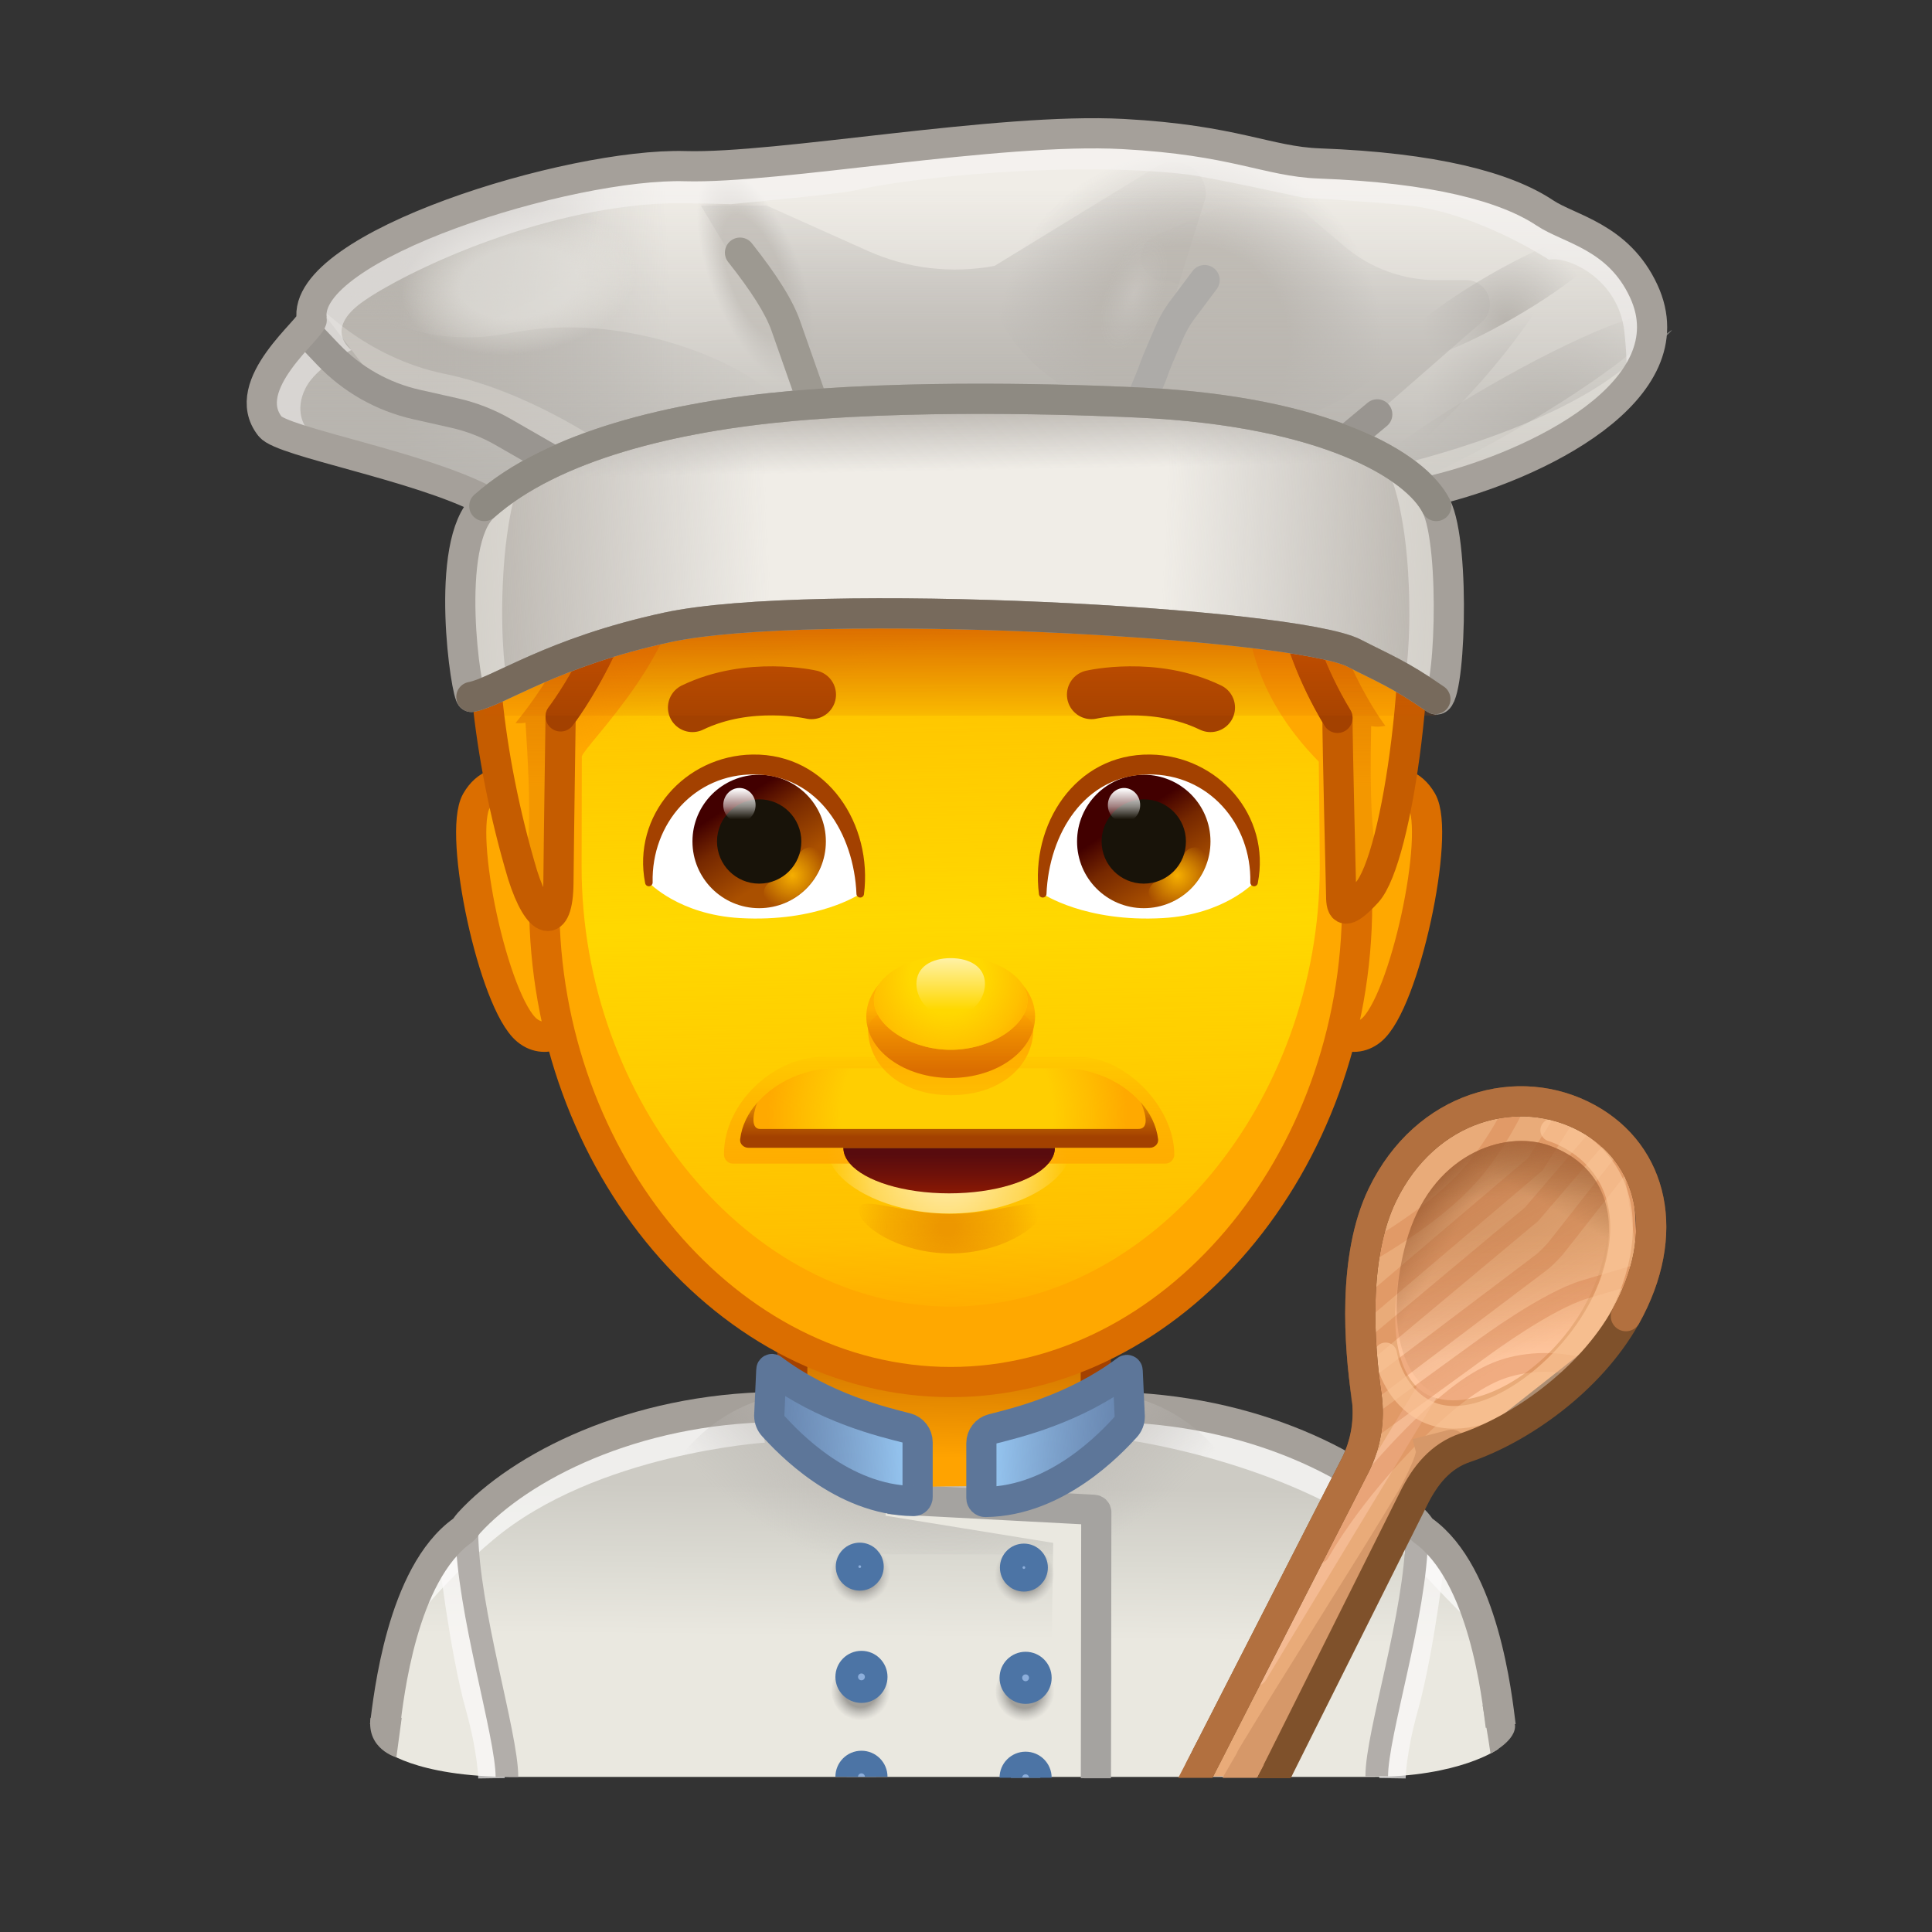 <svg xmlns="http://www.w3.org/2000/svg" xmlns:xlink="http://www.w3.org/1999/xlink" viewBox="0 0 512 512" width="512" height="512" style="width: 100%; height: 100%; transform: translate3d(0,0,0); content-visibility: visible;" preserveAspectRatio="xMidYMid meet"><rect x="0" y="0" width="512" height="512" fill="#333333" stroke="none"/><defs><clipPath id="__lottie_element_2"><rect width="512" height="512" x="0" y="0"></rect></clipPath><linearGradient id="__lottie_element_6" spreadMethod="pad" gradientUnits="userSpaceOnUse" x1="-171.06" y1="12.077" x2="-75.338" y2="8.172"><stop offset="25%" stop-color="rgb(185,180,173)" stop-opacity="1"></stop><stop offset="62%" stop-color="rgb(185,181,176)" stop-opacity="0.5"></stop><stop offset="100%" stop-color="rgb(184,182,180)" stop-opacity="0"></stop></linearGradient><radialGradient id="__lottie_element_7" spreadMethod="pad" gradientUnits="userSpaceOnUse" cx="23.332" cy="12.968" r="27.378" fx="23.332" fy="12.968"><stop offset="0%" stop-color="rgb(185,180,173)" stop-opacity="1"></stop><stop offset="50%" stop-color="rgb(185,181,176)" stop-opacity="0.5"></stop><stop offset="100%" stop-color="rgb(184,182,180)" stop-opacity="0"></stop></radialGradient><radialGradient id="__lottie_element_8" spreadMethod="pad" gradientUnits="userSpaceOnUse" cx="12.742" cy="8.623" r="41.636" fx="12.742" fy="8.623"><stop offset="0%" stop-color="rgb(185,180,173)" stop-opacity="1"></stop><stop offset="50%" stop-color="rgb(185,181,176)" stop-opacity="0.5"></stop><stop offset="100%" stop-color="rgb(184,182,180)" stop-opacity="0"></stop></radialGradient><radialGradient id="__lottie_element_9" spreadMethod="pad" gradientUnits="userSpaceOnUse" cx="1.412" cy="6.634" r="22.312" fx="1.412" fy="6.634"><stop offset="0%" stop-color="rgb(185,180,173)" stop-opacity="1"></stop><stop offset="50%" stop-color="rgb(185,181,176)" stop-opacity="0.5"></stop><stop offset="100%" stop-color="rgb(184,182,180)" stop-opacity="0"></stop></radialGradient><linearGradient id="__lottie_element_10" spreadMethod="pad" gradientUnits="userSpaceOnUse" x1="-0.655" y1="39.196" x2="-0.655" y2="-34.097"><stop offset="0%" stop-color="rgb(185,180,173)" stop-opacity="1"></stop><stop offset="50%" stop-color="rgb(185,181,176)" stop-opacity="0.5"></stop><stop offset="100%" stop-color="rgb(184,182,180)" stop-opacity="0"></stop></linearGradient><linearGradient id="__lottie_element_11" spreadMethod="pad" gradientUnits="userSpaceOnUse" x1="-0.617" y1="38.588" x2="-0.617" y2="-32.272"><stop offset="0%" stop-color="rgb(185,180,173)" stop-opacity="1"></stop><stop offset="50%" stop-color="rgb(185,181,176)" stop-opacity="0.5"></stop><stop offset="100%" stop-color="rgb(184,182,180)" stop-opacity="0"></stop></linearGradient><radialGradient id="__lottie_element_12" spreadMethod="pad" gradientUnits="userSpaceOnUse" cx="29.034" cy="-0.914" r="9.332" fx="29.034" fy="-0.914"><stop offset="57%" stop-color="rgb(185,180,173)" stop-opacity="0.6"></stop><stop offset="78%" stop-color="rgb(185,181,176)" stop-opacity="0.3"></stop><stop offset="100%" stop-color="rgb(184,182,180)" stop-opacity="0"></stop></radialGradient><linearGradient id="__lottie_element_13" spreadMethod="pad" gradientUnits="userSpaceOnUse" x1="-69.027" y1="-0.097" x2="58.891" y2="-0.097"><stop offset="25%" stop-color="rgb(185,180,173)" stop-opacity="1"></stop><stop offset="62%" stop-color="rgb(185,181,176)" stop-opacity="0.5"></stop><stop offset="100%" stop-color="rgb(184,182,180)" stop-opacity="0"></stop></linearGradient><radialGradient id="__lottie_element_14" spreadMethod="pad" gradientUnits="userSpaceOnUse" cx="-3.436" cy="17.287" r="131.478" fx="-3.436" fy="17.287"><stop offset="20%" stop-color="rgb(185,180,173)" stop-opacity="0.8"></stop><stop offset="30%" stop-color="rgb(185,181,176)" stop-opacity="0.4"></stop><stop offset="39%" stop-color="rgb(184,182,180)" stop-opacity="0"></stop></radialGradient><linearGradient id="__lottie_element_15" spreadMethod="pad" gradientUnits="userSpaceOnUse" x1="-0.215" y1="-58.005" x2="-0.215" y2="51.493"><stop offset="23%" stop-color="rgb(184,181,176)" stop-opacity="0"></stop><stop offset="62%" stop-color="rgb(184,181,176)" stop-opacity="0.5"></stop><stop offset="100%" stop-color="rgb(184,181,176)" stop-opacity="1"></stop></linearGradient><radialGradient id="__lottie_element_16" spreadMethod="pad" gradientUnits="userSpaceOnUse" cx="-2.618" cy="2.414" r="7.459" fx="-2.618" fy="2.414"><stop offset="1%" stop-color="rgb(236,232,231)" stop-opacity="0.5"></stop><stop offset="50%" stop-color="rgb(226,224,223)" stop-opacity="0.25"></stop><stop offset="100%" stop-color="rgb(216,216,216)" stop-opacity="0"></stop></radialGradient><radialGradient id="__lottie_element_17" spreadMethod="pad" gradientUnits="userSpaceOnUse" cx="-0.942" cy="40.016" r="88.181" fx="-0.942" fy="40.016"><stop offset="0%" stop-color="rgb(123,119,110)" stop-opacity="1"></stop><stop offset="22%" stop-color="rgb(123,119,110)" stop-opacity="0.5"></stop><stop offset="44%" stop-color="rgb(123,119,110)" stop-opacity="0"></stop></radialGradient><radialGradient id="__lottie_element_18" spreadMethod="pad" gradientUnits="userSpaceOnUse" cx="-10.905" cy="-18.274" r="41.254" fx="-10.905" fy="-18.274"><stop offset="0%" stop-color="rgb(184,181,176)" stop-opacity="1"></stop><stop offset="50%" stop-color="rgb(184,181,176)" stop-opacity="0.5"></stop><stop offset="100%" stop-color="rgb(184,181,176)" stop-opacity="0"></stop></radialGradient><radialGradient id="__lottie_element_19" spreadMethod="pad" gradientUnits="userSpaceOnUse" cx="-0.387" cy="-0.68" r="16.901" fx="-0.387" fy="-0.68"><stop offset="50%" stop-color="rgb(230,228,223)" stop-opacity="0.6"></stop><stop offset="75%" stop-color="rgb(234,232,226)" stop-opacity="0.3"></stop><stop offset="100%" stop-color="rgb(237,235,229)" stop-opacity="0"></stop></radialGradient><linearGradient id="__lottie_element_20" spreadMethod="pad" gradientUnits="userSpaceOnUse" x1="-128.81" y1="3.403" x2="-19.786" y2="-1.525"><stop offset="0%" stop-color="rgb(185,180,173)" stop-opacity="1"></stop><stop offset="37%" stop-color="rgb(185,181,176)" stop-opacity="0.5"></stop><stop offset="73%" stop-color="rgb(184,182,180)" stop-opacity="0"></stop></linearGradient><linearGradient id="__lottie_element_21" spreadMethod="pad" gradientUnits="userSpaceOnUse" x1="127.798" y1="5.472" x2="31.243" y2="1.102"><stop offset="0%" stop-color="rgb(185,180,173)" stop-opacity="1"></stop><stop offset="38%" stop-color="rgb(185,181,176)" stop-opacity="0.5"></stop><stop offset="75%" stop-color="rgb(184,182,180)" stop-opacity="0"></stop></linearGradient><linearGradient id="__lottie_element_22" spreadMethod="pad" gradientUnits="userSpaceOnUse" x1="-2.221" y1="-38.486" x2="-1.897" y2="-20.772"><stop offset="0%" stop-color="rgb(185,180,173)" stop-opacity="1"></stop><stop offset="50%" stop-color="rgb(185,181,176)" stop-opacity="0.5"></stop><stop offset="100%" stop-color="rgb(184,182,180)" stop-opacity="0"></stop></linearGradient><linearGradient id="__lottie_element_26" spreadMethod="pad" gradientUnits="userSpaceOnUse" x1="-0.482" y1="20.908" x2="-0.482" y2="-16.054"><stop offset="0%" stop-color="rgb(210,85,0)" stop-opacity="0"></stop><stop offset="50%" stop-color="rgb(210,85,0)" stop-opacity="0.5"></stop><stop offset="100%" stop-color="rgb(210,85,0)" stop-opacity="1"></stop></linearGradient><linearGradient id="__lottie_element_33" spreadMethod="pad" gradientUnits="userSpaceOnUse" x1="15.737" y1="30.454" x2="-16.689" y2="-27.759"><stop offset="18%" stop-color="rgb(145,96,53)" stop-opacity="0"></stop><stop offset="59%" stop-color="rgb(157,96,53)" stop-opacity="0.2"></stop><stop offset="99%" stop-color="rgb(169,96,53)" stop-opacity="0.4"></stop></linearGradient><linearGradient id="__lottie_element_34" spreadMethod="pad" gradientUnits="userSpaceOnUse" x1="-22.263" y1="36.454" x2="16.545" y2="-34.525"><stop offset="78%" stop-color="rgb(145,96,53)" stop-opacity="0"></stop><stop offset="89%" stop-color="rgb(157,96,53)" stop-opacity="0.35"></stop><stop offset="100%" stop-color="rgb(169,96,53)" stop-opacity="0.7"></stop></linearGradient><linearGradient id="__lottie_element_35" spreadMethod="pad" gradientUnits="userSpaceOnUse" x1="-0.263" y1="39.454" x2="-1.54" y2="-35.355"><stop offset="78%" stop-color="rgb(145,96,53)" stop-opacity="0"></stop><stop offset="89%" stop-color="rgb(157,96,53)" stop-opacity="0.25"></stop><stop offset="100%" stop-color="rgb(169,96,53)" stop-opacity="0.5"></stop></linearGradient><linearGradient id="__lottie_element_36" spreadMethod="pad" gradientUnits="userSpaceOnUse" x1="16.737" y1="29.454" x2="-18.242" y2="-29.014"><stop offset="78%" stop-color="rgb(145,96,53)" stop-opacity="0"></stop><stop offset="89%" stop-color="rgb(157,96,53)" stop-opacity="0.25"></stop><stop offset="100%" stop-color="rgb(169,96,53)" stop-opacity="0.5"></stop></linearGradient><linearGradient id="__lottie_element_37" spreadMethod="pad" gradientUnits="userSpaceOnUse" x1="25.737" y1="16.454" x2="-25.327" y2="-13.418"><stop offset="78%" stop-color="rgb(145,96,53)" stop-opacity="0"></stop><stop offset="89%" stop-color="rgb(137,80,40)" stop-opacity="0.2"></stop><stop offset="100%" stop-color="rgb(129,64,26)" stop-opacity="0.4"></stop></linearGradient><linearGradient id="__lottie_element_44" spreadMethod="pad" gradientUnits="userSpaceOnUse" x1="-4.477" y1="-9.821" x2="-4.589" y2="24.101"><stop offset="0%" stop-color="rgb(255,185,137)" stop-opacity="0"></stop><stop offset="50%" stop-color="rgb(255,192,149)" stop-opacity="0.5"></stop><stop offset="100%" stop-color="rgb(255,199,160)" stop-opacity="1"></stop></linearGradient><linearGradient id="__lottie_element_48" spreadMethod="pad" gradientUnits="userSpaceOnUse" x1="-28.306" y1="-105.704" x2="-6.093" y2="-22.597"><stop offset="0%" stop-color="rgb(219,110,0)" stop-opacity="1"></stop><stop offset="39%" stop-color="rgb(219,110,0)" stop-opacity="0.5"></stop><stop offset="71%" stop-color="rgb(219,110,0)" stop-opacity="0"></stop></linearGradient><linearGradient id="__lottie_element_49" spreadMethod="pad" gradientUnits="userSpaceOnUse" x1="-1.942" y1="-114.77" x2="1.888" y2="105.825"><stop offset="6%" stop-color="rgb(255,216,0)" stop-opacity="0"></stop><stop offset="15%" stop-color="rgb(255,216,0)" stop-opacity="0.5"></stop><stop offset="51%" stop-color="rgb(255,216,0)" stop-opacity="1"></stop><stop offset="89%" stop-color="rgb(255,216,0)" stop-opacity="0.5"></stop><stop offset="100%" stop-color="rgb(255,216,0)" stop-opacity="0"></stop></linearGradient><linearGradient id="__lottie_element_50" spreadMethod="pad" gradientUnits="userSpaceOnUse" x1="-4.111" y1="-5.998" x2="7.77" y2="12.389"><stop offset="0%" stop-color="rgb(66,0,0)"></stop><stop offset="38%" stop-color="rgb(118,40,0)"></stop><stop offset="100%" stop-color="rgb(170,80,0)"></stop></linearGradient><radialGradient id="__lottie_element_51" spreadMethod="pad" gradientUnits="userSpaceOnUse" cx="-0.173" cy="-0.215" r="9.428" fx="-0.173" fy="-0.215"><stop offset="0%" stop-color="rgb(246,175,0)" stop-opacity="1"></stop><stop offset="52%" stop-color="rgb(246,175,0)" stop-opacity="0.5"></stop><stop offset="100%" stop-color="rgb(246,175,0)" stop-opacity="0"></stop></radialGradient><linearGradient id="__lottie_element_52" spreadMethod="pad" gradientUnits="userSpaceOnUse" x1="-0.878" y1="-4.364" x2="-0.878" y2="3.759"><stop offset="0%" stop-color="rgb(255,255,255)" stop-opacity="1"></stop><stop offset="58%" stop-color="rgb(255,255,255)" stop-opacity="0.5"></stop><stop offset="100%" stop-color="rgb(255,255,255)" stop-opacity="0"></stop></linearGradient><linearGradient id="__lottie_element_53" spreadMethod="pad" gradientUnits="userSpaceOnUse" x1="-13.187" y1="-5.998" x2="-1.306" y2="12.389"><stop offset="0%" stop-color="rgb(66,0,0)"></stop><stop offset="38%" stop-color="rgb(118,40,0)"></stop><stop offset="100%" stop-color="rgb(170,80,0)"></stop></linearGradient><radialGradient id="__lottie_element_54" spreadMethod="pad" gradientUnits="userSpaceOnUse" cx="-0.179" cy="-0.215" r="9.428" fx="-0.179" fy="-0.215"><stop offset="0%" stop-color="rgb(246,175,0)" stop-opacity="1"></stop><stop offset="52%" stop-color="rgb(246,175,0)" stop-opacity="0.5"></stop><stop offset="100%" stop-color="rgb(246,175,0)" stop-opacity="0"></stop></radialGradient><linearGradient id="__lottie_element_55" spreadMethod="pad" gradientUnits="userSpaceOnUse" x1="-0.954" y1="-4.364" x2="-0.954" y2="3.759"><stop offset="0%" stop-color="rgb(255,255,255)" stop-opacity="1"></stop><stop offset="58%" stop-color="rgb(255,255,255)" stop-opacity="0.5"></stop><stop offset="100%" stop-color="rgb(255,255,255)" stop-opacity="0"></stop></linearGradient><radialGradient id="__lottie_element_56" spreadMethod="pad" gradientUnits="userSpaceOnUse" cx="-0.903" cy="-0.584" r="24.389" fx="-0.903" fy="-0.584"><stop offset="10%" stop-color="rgb(219,110,0)" stop-opacity="1"></stop><stop offset="67%" stop-color="rgb(219,110,0)" stop-opacity="0.5"></stop><stop offset="100%" stop-color="rgb(219,110,0)" stop-opacity="0"></stop></radialGradient><radialGradient id="__lottie_element_57" spreadMethod="pad" gradientUnits="userSpaceOnUse" cx="-0.529" cy="-0.196" r="32.169" fx="-0.529" fy="-0.196"><stop offset="0%" stop-color="rgb(255,255,254)" stop-opacity="1"></stop><stop offset="63%" stop-color="rgb(255,255,254)" stop-opacity="0.5"></stop><stop offset="100%" stop-color="rgb(255,255,254)" stop-opacity="0"></stop></radialGradient><linearGradient id="__lottie_element_58" spreadMethod="pad" gradientUnits="userSpaceOnUse" x1="-0.529" y1="21.77" x2="-0.529" y2="-16.683"><stop offset="0%" stop-color="rgb(255,168,0)" stop-opacity="1"></stop><stop offset="66%" stop-color="rgb(255,168,0)" stop-opacity="0.5"></stop><stop offset="100%" stop-color="rgb(255,168,0)" stop-opacity="0"></stop></linearGradient><linearGradient id="__lottie_element_59" spreadMethod="pad" gradientUnits="userSpaceOnUse" x1="-0.529" y1="8.281" x2="-0.529" y2="-4.185"><stop offset="0%" stop-color="rgb(88,11,14)" stop-opacity="0"></stop><stop offset="36%" stop-color="rgb(88,11,14)" stop-opacity="0.5"></stop><stop offset="80%" stop-color="rgb(88,11,14)" stop-opacity="1"></stop></linearGradient><radialGradient id="__lottie_element_60" spreadMethod="pad" gradientUnits="userSpaceOnUse" cx="-0.529" cy="1.55" r="52.947" fx="-0.529" fy="1.55"><stop offset="53%" stop-color="rgb(255,169,0)" stop-opacity="0"></stop><stop offset="73%" stop-color="rgb(255,169,0)" stop-opacity="0.5"></stop><stop offset="90%" stop-color="rgb(255,169,0)" stop-opacity="1"></stop></radialGradient><linearGradient id="__lottie_element_61" spreadMethod="pad" gradientUnits="userSpaceOnUse" x1="-0.529" y1="5.866" x2="-0.529" y2="-5.728"><stop offset="23%" stop-color="rgb(163,65,0)" stop-opacity="1"></stop><stop offset="64%" stop-color="rgb(163,65,0)" stop-opacity="0.65"></stop><stop offset="97%" stop-color="rgb(163,65,0)" stop-opacity="0.3"></stop></linearGradient><linearGradient id="__lottie_element_62" spreadMethod="pad" gradientUnits="userSpaceOnUse" x1="-0.942" y1="-4.822" x2="-0.942" y2="19.62"><stop offset="0%" stop-color="rgb(255,168,0)" stop-opacity="1"></stop><stop offset="66%" stop-color="rgb(255,168,0)" stop-opacity="0.5"></stop><stop offset="100%" stop-color="rgb(255,168,0)" stop-opacity="0"></stop></linearGradient><linearGradient id="__lottie_element_63" spreadMethod="pad" gradientUnits="userSpaceOnUse" x1="-0.942" y1="16.431" x2="-0.942" y2="-6.932"><stop offset="11%" stop-color="rgb(219,110,0)" stop-opacity="1"></stop><stop offset="51%" stop-color="rgb(219,110,0)" stop-opacity="0.5"></stop><stop offset="80%" stop-color="rgb(219,110,0)" stop-opacity="0"></stop></linearGradient><radialGradient id="__lottie_element_64" spreadMethod="pad" gradientUnits="userSpaceOnUse" cx="-0.942" cy="-6.893" r="26.383" fx="-0.942" fy="-6.893"><stop offset="37%" stop-color="rgb(255,168,0)" stop-opacity="0"></stop><stop offset="75%" stop-color="rgb(255,168,0)" stop-opacity="0.5"></stop><stop offset="100%" stop-color="rgb(255,168,0)" stop-opacity="1"></stop></radialGradient><linearGradient id="__lottie_element_65" spreadMethod="pad" gradientUnits="userSpaceOnUse" x1="-0.942" y1="-8.743" x2="-0.942" y2="5.752"><stop offset="0%" stop-color="rgb(255,255,254)" stop-opacity="1"></stop><stop offset="50%" stop-color="rgb(255,255,254)" stop-opacity="0.5"></stop><stop offset="100%" stop-color="rgb(255,255,254)" stop-opacity="0"></stop></linearGradient><linearGradient id="__lottie_element_66" spreadMethod="pad" gradientUnits="userSpaceOnUse" x1="-0.013" y1="-33.2" x2="-0.013" y2="45.373"><stop offset="11%" stop-color="rgb(255,169,0)" stop-opacity="0"></stop><stop offset="48%" stop-color="rgb(255,169,0)" stop-opacity="0.5"></stop><stop offset="100%" stop-color="rgb(255,169,0)" stop-opacity="1"></stop></linearGradient><linearGradient id="__lottie_element_67" spreadMethod="pad" gradientUnits="userSpaceOnUse" x1="-0.492" y1="73.204" x2="-0.492" y2="-84.201"><stop offset="8%" stop-color="rgb(218,110,0)" stop-opacity="0.3"></stop><stop offset="27%" stop-color="rgb(218,110,0)" stop-opacity="0.65"></stop><stop offset="46%" stop-color="rgb(218,110,0)" stop-opacity="1"></stop><stop offset="59%" stop-color="rgb(218,110,0)" stop-opacity="0.5"></stop><stop offset="79%" stop-color="rgb(218,110,0)" stop-opacity="0"></stop></linearGradient><clipPath id="__lottie_element_69"><path d="M0,0 L25,0 L25,72 L0,72z"></path></clipPath><radialGradient id="__lottie_element_75" spreadMethod="pad" gradientUnits="userSpaceOnUse" cx="-0.294" cy="-0.02" r="7.937" fx="-0.294" fy="-0.02"><stop offset="56%" stop-color="rgb(161,159,154)" stop-opacity="1"></stop><stop offset="78%" stop-color="rgb(172,171,167)" stop-opacity="0.5"></stop><stop offset="100%" stop-color="rgb(184,182,180)" stop-opacity="0"></stop></radialGradient><radialGradient id="__lottie_element_76" spreadMethod="pad" gradientUnits="userSpaceOnUse" cx="-0.055" cy="-0.434" r="7.937" fx="-0.055" fy="-0.434"><stop offset="56%" stop-color="rgb(161,159,154)" stop-opacity="1"></stop><stop offset="78%" stop-color="rgb(172,171,167)" stop-opacity="0.5"></stop><stop offset="100%" stop-color="rgb(184,182,180)" stop-opacity="0"></stop></radialGradient><clipPath id="__lottie_element_78"><path d="M0,0 L25,0 L25,72 L0,72z"></path></clipPath><radialGradient id="__lottie_element_84" spreadMethod="pad" gradientUnits="userSpaceOnUse" cx="-0.294" cy="-0.02" r="7.937" fx="-0.294" fy="-0.02"><stop offset="56%" stop-color="rgb(161,159,154)" stop-opacity="1"></stop><stop offset="78%" stop-color="rgb(172,171,167)" stop-opacity="0.5"></stop><stop offset="100%" stop-color="rgb(184,182,180)" stop-opacity="0"></stop></radialGradient><radialGradient id="__lottie_element_85" spreadMethod="pad" gradientUnits="userSpaceOnUse" cx="-0.055" cy="-0.434" r="7.937" fx="-0.055" fy="-0.434"><stop offset="56%" stop-color="rgb(161,159,154)" stop-opacity="1"></stop><stop offset="78%" stop-color="rgb(172,171,167)" stop-opacity="0.5"></stop><stop offset="100%" stop-color="rgb(184,182,180)" stop-opacity="0"></stop></radialGradient><clipPath id="__lottie_element_87"><path d="M0,0 L60,0 L60,50 L0,50z"></path></clipPath><linearGradient id="__lottie_element_93" spreadMethod="pad" gradientUnits="userSpaceOnUse" x1="-22.523" y1="0.707" x2="21.264" y2="-1.336"><stop offset="0%" stop-color="rgb(140,174,219)" stop-opacity="0"></stop><stop offset="50%" stop-color="rgb(149,193,236)" stop-opacity="0.5"></stop><stop offset="100%" stop-color="rgb(158,211,254)" stop-opacity="1"></stop></linearGradient><clipPath id="__lottie_element_95"><path d="M0,0 L60,0 L60,50 L0,50z"></path></clipPath><linearGradient id="__lottie_element_101" spreadMethod="pad" gradientUnits="userSpaceOnUse" x1="-22.523" y1="0.707" x2="21.264" y2="-1.336"><stop offset="0%" stop-color="rgb(140,174,219)" stop-opacity="0"></stop><stop offset="50%" stop-color="rgb(149,193,236)" stop-opacity="0.5"></stop><stop offset="100%" stop-color="rgb(158,211,254)" stop-opacity="1"></stop></linearGradient><linearGradient id="__lottie_element_105" spreadMethod="pad" gradientUnits="userSpaceOnUse" x1="0.602" y1="26.281" x2="1.392" y2="-11.348"><stop offset="0%" stop-color="rgb(255,163,0)"></stop><stop offset="50%" stop-color="rgb(223,131,0)"></stop><stop offset="100%" stop-color="rgb(192,98,0)"></stop></linearGradient><radialGradient id="__lottie_element_109" spreadMethod="pad" gradientUnits="userSpaceOnUse" cx="-0.994" cy="-61.211" r="89.756" fx="-0.994" fy="-61.211"><stop offset="50%" stop-color="rgb(185,180,173)" stop-opacity="1"></stop><stop offset="75%" stop-color="rgb(185,181,176)" stop-opacity="0.5"></stop><stop offset="100%" stop-color="rgb(184,182,180)" stop-opacity="0"></stop></radialGradient><linearGradient id="__lottie_element_113" spreadMethod="pad" gradientUnits="userSpaceOnUse" x1="-1.301" y1="12.266" x2="-0.875" y2="-28.01"><stop offset="0%" stop-color="rgb(234,232,224)"></stop><stop offset="50%" stop-color="rgb(219,218,210)"></stop><stop offset="100%" stop-color="rgb(205,203,196)"></stop></linearGradient></defs><g clip-path="url(#__lottie_element_2)"><g style="display: block;" transform="matrix(1,0,0,1,0,0)" opacity="1"><g opacity="1" transform="matrix(1,0,0,1,249.295,421.939)"><path fill="url(#__lottie_element_113)" fill-opacity="1" d=" M45.703,-47.91 C45.703,-47.91 45.703,-48.077 45.703,-48.077 C45.703,-48.077 -31.957,-50.084 -43.677,-48.078 C-43.677,-48.078 -43.677,-48.077 -43.677,-48.077 C-90.748,-45.492 -143.426,-24.488 -147.829,41.619 C-147.829,41.619 -139.857,48.969 -113.252,48.969 C-113.252,48.969 113.803,48.969 113.803,48.969 C137.69,49 147.829,41.496 147.829,41.496 C144.591,-29.503 94.389,-45.178 45.703,-47.91z"></path></g><g opacity="0.67" transform="matrix(1,0,0,1,155.665,400.349)"><path fill="rgb(255,255,255)" fill-opacity="1" d=" M47.049,-18.034 C47.049,-18.034 2.394,-15.165 -24.853,7.627 C-39.02,19.477 -47.049,30.764 -47.049,30.764 C-47.049,30.764 -46.097,14.031 -29.532,-0.427 C-8.292,-18.965 44.304,-30.764 44.304,-30.764 C44.304,-30.764 47.049,-18.034 47.049,-18.034z"></path></g><g opacity="0.67" transform="matrix(1,0,0,1,347.581,402.901)"><path fill="rgb(255,255,255)" fill-opacity="1" d=" M-47.773,-21.101 C-47.773,-21.101 -3.831,-14.925 23.416,7.867 C27.377,11.18 49.827,37.359 47.621,28.822 C47.621,28.822 44.66,14.271 28.095,-0.187 C6.855,-18.725 -45.741,-30.524 -45.741,-30.524 C-45.741,-30.524 -47.773,-21.101 -47.773,-21.101z"></path></g></g><g style="display: block;" transform="matrix(1,0,0,1,0,0)" opacity="1"><g opacity="0.67" transform="matrix(1,0,0,1,124.912,440.989)"><path stroke-linecap="butt" stroke-linejoin="miter" fill-opacity="0" stroke-miterlimit="10" stroke="rgb(252,251,250)" stroke-opacity="1" stroke-width="7" d=" M5.328,30.267 C5.328,30.267 5.218,23.02 1.966,11.393 C-2.36,-4.074 -5.328,-30.267 -5.328,-30.267"></path></g><g opacity="0.67" transform="matrix(1,0,0,1,374.337,440.989)"><path stroke-linecap="butt" stroke-linejoin="miter" fill-opacity="0" stroke-miterlimit="10" stroke="rgb(252,251,250)" stroke-opacity="1" stroke-width="7" d=" M-5.328,30.267 C-5.328,30.267 -5.218,23.02 -1.966,11.393 C2.36,-4.074 5.328,-30.267 5.328,-30.267"></path></g><g opacity="1" transform="matrix(1,0,0,1,370.154,438.808)"><path stroke-linecap="butt" stroke-linejoin="miter" fill-opacity="0" stroke-miterlimit="10" stroke="rgb(178,174,170)" stroke-opacity="1" stroke-width="6" d=" M5.306,-31.92 C5.13,-11.228 -5.306,20.568 -5.306,31.92"></path></g><g opacity="1" transform="matrix(1,0,0,1,129.036,438.48)"><path stroke-linecap="butt" stroke-linejoin="miter" fill-opacity="0" stroke-miterlimit="10" stroke="rgb(178,174,170)" stroke-opacity="1" stroke-width="6" d=" M-5.306,-32.42 C-5.131,-11.758 5.306,21.158 5.306,32.42"></path></g><g opacity="1" transform="matrix(1,0,0,1,0,0)"><g opacity="1" transform="matrix(1,0,0,1,153.818,415.126)"><path stroke-linecap="butt" stroke-linejoin="miter" fill-opacity="0" stroke-miterlimit="10" stroke="rgb(165,160,154)" stroke-opacity="1" stroke-width="8" d=" M-51.801,42.264 C-50.827,34.61 -47.361,2.027 -31.289,-9.486 C-30.573,-9.999 -30.144,-10.867 -29.506,-11.564 C-15.985,-26.347 13.774,-41.814 51.801,-42.264"></path></g><g opacity="1" transform="matrix(1,0,0,1,345.897,415.126)"><path stroke-linecap="butt" stroke-linejoin="miter" fill-opacity="0" stroke-miterlimit="10" stroke="rgb(165,160,154)" stroke-opacity="1" stroke-width="8" d=" M51.801,42.264 C50.827,34.61 47.361,2.027 31.289,-9.486 C30.573,-9.999 30.144,-10.867 29.506,-11.564 C15.985,-26.347 -13.774,-41.814 -51.801,-42.264"></path></g><g opacity="1" transform="matrix(1,0,0,1,102.276,460.48)"><path fill="rgb(165,160,154)" fill-opacity="1" d=" M4.181,-5.242 C4.181,-5.242 3.198,1.951 2.769,5.242 C2.769,5.242 -5.159,3.052 -4.081,-5.242 C-4.081,-5.242 4.181,-5.242 4.181,-5.242z"></path></g><g opacity="1" transform="matrix(1,0,0,1,397.197,458.254)"><path fill="rgb(165,160,154)" fill-opacity="1" d=" M-4.311,-6.455 C-4.311,-6.455 -2.628,3.164 -2.199,6.455 C-2.199,6.455 4.807,3.005 4.283,-1.267 C4.283,-1.267 -4.311,-6.455 -4.311,-6.455z"></path></g></g><g opacity="1" transform="matrix(1,0,0,1,252.149,390.405)"><path fill="url(#__lottie_element_109)" fill-opacity="1" d=" M-80.389,21.5 C-80.389,21.5 80.389,21.5 80.389,21.5 C80.389,21.5 80.389,21.5 80.389,21.5 C80.389,-2.248 61.137,-21.5 37.389,-21.5 C37.389,-21.5 -37.389,-21.5 -37.389,-21.5 C-61.137,-21.5 -80.389,-2.248 -80.389,21.5 C-80.389,21.5 -80.389,21.5 -80.389,21.5z"></path></g><g opacity="1" transform="matrix(1,0,0,1,259.531,433.34)"><path stroke-linecap="butt" stroke-linejoin="miter" fill-opacity="0" stroke-miterlimit="10" stroke="rgb(234,232,224)" stroke-opacity="1" stroke-width="9" d=" M23.145,36.106 C23.145,36.106 24.145,-28.281 24.145,-28.281 C24.145,-28.281 -24.145,-36.106 -24.145,-36.106"></path></g><g opacity="1" transform="matrix(1,0,0,1,262.958,434.245)"><path stroke-linecap="butt" stroke-linejoin="miter" fill-opacity="0" stroke-miterlimit="10" stroke="rgb(165,163,160)" stroke-opacity="1" stroke-width="8" d=" M27.471,37.011 C27.471,37.011 27.572,-33.497 27.572,-33.497 C27.563,-33.835 27.296,-34.11 26.958,-34.128 C26.958,-34.128 -27.572,-37.011 -27.572,-37.011"></path></g></g><g style="display: block;" transform="matrix(1,0,0,1,0,0)" opacity="1"><g opacity="1" transform="matrix(1,0,0,1,250.255,360.066)"><path fill="url(#__lottie_element_105)" fill-opacity="1" d=" M11.246,33.729 C11.246,33.729 40.187,24.88 40.187,24.88 C40.187,24.88 40.076,-25.8 40.076,-25.8 C40.076,-25.8 0,-22.757 0,-22.757 C0,-22.757 -40.076,-25.8 -40.076,-25.8 C-40.076,-25.8 -40.437,21.505 -40.437,21.505 C-40.437,21.505 -7.628,33.943 -7.628,33.943"></path><path stroke-linecap="round" stroke-linejoin="round" fill-opacity="0" stroke="rgb(163,65,0)" stroke-opacity="1" stroke-width="8" d=" M11.246,33.729 C11.246,33.729 40.187,24.88 40.187,24.88 C40.187,24.88 40.076,-25.8 40.076,-25.8 C40.076,-25.8 0,-22.757 0,-22.757 C0,-22.757 -40.076,-25.8 -40.076,-25.8 C-40.076,-25.8 -40.437,21.505 -40.437,21.505 C-40.437,21.505 -7.628,33.943 -7.628,33.943"></path></g></g><g clip-path="url(#__lottie_element_95)" style="display: block;" transform="matrix(1,0,0,1,194,354.75)" opacity="1"><g style="display: block;" transform="matrix(1,0,0,1,-195,-354.75)" opacity="1"><g opacity="1" transform="matrix(1,0,0,1,224.514,380.294)"><path fill="rgb(98,127,168)" fill-opacity="1" d=" M19.66,16.425 C19.66,16.425 19.66,1.921 19.66,1.921 C19.66,0.137 18.457,-1.427 16.728,-1.869 C10.415,-3.482 -5.008,-7.116 -18.78,-17.453 C-18.915,-17.554 -19.106,-17.46 -19.104,-17.291 C-19.104,-17.291 -19.66,-5.105 -19.66,-5.105 C-19.647,-4.069 -19.251,-3.081 -18.549,-2.319 C-14.727,1.828 -0.404,17.276 18.588,17.494 C19.177,17.501 19.66,17.014 19.66,16.425z"></path><path fill="url(#__lottie_element_101)" fill-opacity="1" d=" M19.66,16.425 C19.66,16.425 19.66,1.921 19.66,1.921 C19.66,0.137 18.457,-1.427 16.728,-1.869 C10.415,-3.482 -5.008,-7.116 -18.78,-17.453 C-18.915,-17.554 -19.106,-17.46 -19.104,-17.291 C-19.104,-17.291 -19.66,-5.105 -19.66,-5.105 C-19.647,-4.069 -19.251,-3.081 -18.549,-2.319 C-14.727,1.828 -0.404,17.276 18.588,17.494 C19.177,17.501 19.66,17.014 19.66,16.425z"></path><path stroke-linecap="butt" stroke-linejoin="miter" fill-opacity="0" stroke-miterlimit="10" stroke="rgb(93,118,153)" stroke-opacity="1" stroke-width="8" d=" M19.66,16.425 C19.66,16.425 19.66,1.921 19.66,1.921 C19.66,0.137 18.457,-1.427 16.728,-1.869 C10.415,-3.482 -5.008,-7.116 -18.78,-17.453 C-18.915,-17.554 -19.106,-17.46 -19.104,-17.291 C-19.104,-17.291 -19.66,-5.105 -19.66,-5.105 C-19.647,-4.069 -19.251,-3.081 -18.549,-2.319 C-14.727,1.828 -0.404,17.276 18.588,17.494 C19.177,17.501 19.66,17.014 19.66,16.425z"></path></g></g></g><g clip-path="url(#__lottie_element_87)" style="display: block;" transform="matrix(-1,0,0,1,309.25,355)" opacity="1"><g style="display: block;" transform="matrix(1,0,0,1,-195,-354.75)" opacity="1"><g opacity="1" transform="matrix(1,0,0,1,224.514,380.294)"><path fill="rgb(98,127,168)" fill-opacity="1" d=" M19.66,16.425 C19.66,16.425 19.66,1.921 19.66,1.921 C19.66,0.137 18.457,-1.427 16.728,-1.869 C10.415,-3.482 -5.008,-7.116 -18.78,-17.453 C-18.915,-17.554 -19.106,-17.46 -19.104,-17.291 C-19.104,-17.291 -19.66,-5.105 -19.66,-5.105 C-19.647,-4.069 -19.251,-3.081 -18.549,-2.319 C-14.727,1.828 -0.404,17.276 18.588,17.494 C19.177,17.501 19.66,17.014 19.66,16.425z"></path><path fill="url(#__lottie_element_93)" fill-opacity="1" d=" M19.66,16.425 C19.66,16.425 19.66,1.921 19.66,1.921 C19.66,0.137 18.457,-1.427 16.728,-1.869 C10.415,-3.482 -5.008,-7.116 -18.78,-17.453 C-18.915,-17.554 -19.106,-17.46 -19.104,-17.291 C-19.104,-17.291 -19.66,-5.105 -19.66,-5.105 C-19.647,-4.069 -19.251,-3.081 -18.549,-2.319 C-14.727,1.828 -0.404,17.276 18.588,17.494 C19.177,17.501 19.66,17.014 19.66,16.425z"></path><path stroke-linecap="butt" stroke-linejoin="miter" fill-opacity="0" stroke-miterlimit="10" stroke="rgb(93,118,153)" stroke-opacity="1" stroke-width="8" d=" M19.66,16.425 C19.66,16.425 19.66,1.921 19.66,1.921 C19.66,0.137 18.457,-1.427 16.728,-1.869 C10.415,-3.482 -5.008,-7.116 -18.78,-17.453 C-18.915,-17.554 -19.106,-17.46 -19.104,-17.291 C-19.104,-17.291 -19.66,-5.105 -19.66,-5.105 C-19.647,-4.069 -19.251,-3.081 -18.549,-2.319 C-14.727,1.828 -0.404,17.276 18.588,17.494 C19.177,17.501 19.66,17.014 19.66,16.425z"></path></g></g></g><g clip-path="url(#__lottie_element_78)" style="display: block;" transform="matrix(1,0,0,1,215.75,403.25)" opacity="1"><g style="display: block;" transform="matrix(1,0,0,1,-259.75,-403.25)" opacity="1"><g opacity="1" transform="matrix(1,0,0,1,272.294,448.02)"><path fill="url(#__lottie_element_84)" fill-opacity="1" d=" M-7.938,0 C-7.938,4.384 -4.384,7.938 0,7.938 C4.384,7.938 7.938,4.384 7.938,0 C7.938,-4.384 4.384,-7.938 0,-7.938 C-4.384,-7.938 -7.938,-4.384 -7.938,0z"></path></g><g opacity="1" transform="matrix(1,0,0,1,272.055,417.434)"><path fill="url(#__lottie_element_85)" fill-opacity="1" d=" M-7.938,0 C-7.938,4.384 -4.384,7.938 0,7.938 C4.384,7.938 7.938,4.384 7.938,0 C7.938,-4.384 4.384,-7.938 0,-7.938 C-4.384,-7.938 -7.938,-4.384 -7.938,0z"></path></g><g opacity="1" transform="matrix(1,0,0,1,271.842,415.174)"><path fill="rgb(140,174,219)" fill-opacity="1" d=" M-3.356,0 C-3.356,1.854 -1.854,3.356 0,3.356 C1.854,3.356 3.356,1.854 3.356,0 C3.356,-1.854 1.854,-3.356 0,-3.356 C-1.854,-3.356 -3.356,-1.854 -3.356,0z"></path><path stroke-linecap="butt" stroke-linejoin="miter" fill-opacity="0" stroke-miterlimit="10" stroke="rgb(76,116,165)" stroke-opacity="1" stroke-width="6" d=" M-3.356,0 C-3.356,1.854 -1.854,3.356 0,3.356 C1.854,3.356 3.356,1.854 3.356,0 C3.356,-1.854 1.854,-3.356 0,-3.356 C-1.854,-3.356 -3.356,-1.854 -3.356,0z"></path></g><g opacity="1" transform="matrix(1,0,0,1,272.294,444.391)"><path fill="rgb(140,174,219)" fill-opacity="1" d=" M-3.904,0 C-3.904,2.156 -2.156,3.904 0,3.904 C2.156,3.904 3.904,2.156 3.904,0 C3.904,-2.156 2.156,-3.904 0,-3.904 C-2.156,-3.904 -3.904,-2.156 -3.904,0z"></path><path stroke-linecap="butt" stroke-linejoin="miter" fill-opacity="0" stroke-miterlimit="10" stroke="rgb(76,116,165)" stroke-opacity="1" stroke-width="6" d=" M-3.904,0 C-3.904,2.156 -2.156,3.904 0,3.904 C2.156,3.904 3.904,2.156 3.904,0 C3.904,-2.156 2.156,-3.904 0,-3.904 C-2.156,-3.904 -3.904,-2.156 -3.904,0z"></path></g><g opacity="1" transform="matrix(1,0,0,1,272.294,468.914)"><path fill="rgb(140,174,219)" fill-opacity="1" d=" M3.904,1.952 C3.904,-0.204 2.156,-1.952 0,-1.952 C-2.156,-1.952 -3.904,-0.204 -3.904,1.952"></path><path stroke-linecap="butt" stroke-linejoin="miter" fill-opacity="0" stroke-miterlimit="10" stroke="rgb(76,116,165)" stroke-opacity="1" stroke-width="6" d=" M3.904,1.952 C3.904,-0.204 2.156,-1.952 0,-1.952 C-2.156,-1.952 -3.904,-0.204 -3.904,1.952"></path></g></g></g><g clip-path="url(#__lottie_element_69)" style="display: block;" transform="matrix(1,0,0,1,259.25,403.5)" opacity="1"><g style="display: block;" transform="matrix(1,0,0,1,-259.75,-403.25)" opacity="1"><g opacity="1" transform="matrix(1,0,0,1,272.294,448.02)"><path fill="url(#__lottie_element_75)" fill-opacity="1" d=" M-7.938,0 C-7.938,4.384 -4.384,7.938 0,7.938 C4.384,7.938 7.938,4.384 7.938,0 C7.938,-4.384 4.384,-7.938 0,-7.938 C-4.384,-7.938 -7.938,-4.384 -7.938,0z"></path></g><g opacity="1" transform="matrix(1,0,0,1,272.055,417.434)"><path fill="url(#__lottie_element_76)" fill-opacity="1" d=" M-7.938,0 C-7.938,4.384 -4.384,7.938 0,7.938 C4.384,7.938 7.938,4.384 7.938,0 C7.938,-4.384 4.384,-7.938 0,-7.938 C-4.384,-7.938 -7.938,-4.384 -7.938,0z"></path></g><g opacity="1" transform="matrix(1,0,0,1,271.842,415.174)"><path fill="rgb(140,174,219)" fill-opacity="1" d=" M-3.356,0 C-3.356,1.854 -1.854,3.356 0,3.356 C1.854,3.356 3.356,1.854 3.356,0 C3.356,-1.854 1.854,-3.356 0,-3.356 C-1.854,-3.356 -3.356,-1.854 -3.356,0z"></path><path stroke-linecap="butt" stroke-linejoin="miter" fill-opacity="0" stroke-miterlimit="10" stroke="rgb(76,116,165)" stroke-opacity="1" stroke-width="6" d=" M-3.356,0 C-3.356,1.854 -1.854,3.356 0,3.356 C1.854,3.356 3.356,1.854 3.356,0 C3.356,-1.854 1.854,-3.356 0,-3.356 C-1.854,-3.356 -3.356,-1.854 -3.356,0z"></path></g><g opacity="1" transform="matrix(1,0,0,1,272.294,444.391)"><path fill="rgb(140,174,219)" fill-opacity="1" d=" M-3.904,0 C-3.904,2.156 -2.156,3.904 0,3.904 C2.156,3.904 3.904,2.156 3.904,0 C3.904,-2.156 2.156,-3.904 0,-3.904 C-2.156,-3.904 -3.904,-2.156 -3.904,0z"></path><path stroke-linecap="butt" stroke-linejoin="miter" fill-opacity="0" stroke-miterlimit="10" stroke="rgb(76,116,165)" stroke-opacity="1" stroke-width="6" d=" M-3.904,0 C-3.904,2.156 -2.156,3.904 0,3.904 C2.156,3.904 3.904,2.156 3.904,0 C3.904,-2.156 2.156,-3.904 0,-3.904 C-2.156,-3.904 -3.904,-2.156 -3.904,0z"></path></g><g opacity="1" transform="matrix(1,0,0,1,272.294,468.914)"><path fill="rgb(140,174,219)" fill-opacity="1" d=" M3.904,1.952 C3.904,-0.204 2.156,-1.952 0,-1.952 C-2.156,-1.952 -3.904,-0.204 -3.904,1.952"></path><path stroke-linecap="butt" stroke-linejoin="miter" fill-opacity="0" stroke-miterlimit="10" stroke="rgb(76,116,165)" stroke-opacity="1" stroke-width="6" d=" M3.904,1.952 C3.904,-0.204 2.156,-1.952 0,-1.952 C-2.156,-1.952 -3.904,-0.204 -3.904,1.952"></path></g></g></g><g style="display: block;" transform="matrix(1,0,0,1,0,0)" opacity="1"><g opacity="1" transform="matrix(1,0,0,1,0,0)"><g opacity="1" transform="matrix(1,0,0,1,138.458,241.041)"><path fill="rgb(255,168,0)" fill-opacity="1" d=" M3.663,-31.182 C3.663,-31.182 -6.74,-38.253 -12.209,-28.777 C-17.212,-20.109 -7.652,24.702 1.18,31.969 C6.613,36.44 12.495,30.925 12.495,30.925 C16.078,28.473 10.263,-22.193 3.663,-31.182z"></path><path stroke-linecap="round" stroke-linejoin="round" fill-opacity="0" stroke="rgb(219,110,0)" stroke-opacity="1" stroke-width="8" d=" M3.663,-31.182 C3.663,-31.182 -6.74,-38.253 -12.209,-28.777 C-17.212,-20.109 -7.652,24.702 1.18,31.969 C6.613,36.44 12.495,30.925 12.495,30.925 C16.078,28.473 10.263,-22.193 3.663,-31.182z"></path></g><g opacity="1" transform="matrix(1,0,0,1,364.601,241.041)"><path fill="rgb(255,168,0)" fill-opacity="1" d=" M-3.663,-31.182 C-3.663,-31.182 6.74,-38.253 12.209,-28.777 C17.212,-20.109 7.652,24.702 -1.18,31.969 C-6.613,36.44 -12.495,30.925 -12.495,30.925 C-16.078,28.473 -10.263,-22.193 -3.663,-31.182z"></path><path stroke-linecap="round" stroke-linejoin="round" fill-opacity="0" stroke="rgb(219,110,0)" stroke-opacity="1" stroke-width="8" d=" M-3.663,-31.182 C-3.663,-31.182 6.74,-38.253 12.209,-28.777 C17.212,-20.109 7.652,24.702 -1.18,31.969 C-6.613,36.44 -12.495,30.925 -12.495,30.925 C-16.078,28.473 -10.263,-22.193 -3.663,-31.182z"></path></g></g><g opacity="1" transform="matrix(1,0,0,1,0,0)"><g opacity="1" transform="matrix(1,0,0,1,251.306,222.704)"><path fill="rgb(255,168,0)" fill-opacity="1" d=" M108.348,16.783 C108.348,85.558 59.516,143.554 0.636,143.554 C-58.244,143.554 -107.077,85.558 -107.077,16.783 C-117.911,-97.55 -57.58,-143.554 0.636,-143.554 C57.325,-143.554 108.348,-125.615 108.348,16.783z"></path></g><g opacity="1" transform="matrix(1,0,0,1,251.306,222.704)"><path fill="url(#__lottie_element_48)" fill-opacity="1" d=" M108.348,16.783 C108.348,85.558 59.516,143.554 0.636,143.554 C-58.244,143.554 -107.077,85.558 -107.077,16.783 C-117.911,-97.55 -57.58,-143.554 0.636,-143.554 C57.325,-143.554 108.348,-125.615 108.348,16.783z"></path></g><g opacity="1" transform="matrix(1,0,0,1,251.306,222.704)"><path stroke-linecap="round" stroke-linejoin="round" fill-opacity="0" stroke="rgb(219,110,0)" stroke-opacity="1" stroke-width="8" d=" M108.348,16.783 C108.348,85.558 59.516,143.554 0.636,143.554 C-58.244,143.554 -107.077,85.558 -107.077,16.783 C-117.911,-97.55 -57.58,-143.554 0.636,-143.554 C57.325,-143.554 108.348,-125.615 108.348,16.783z"></path></g><g opacity="1" transform="matrix(1,0,0,1,251.942,246.77)"><g opacity="1" transform="matrix(1,0,0,1,0,0)"><path fill="url(#__lottie_element_49)" fill-opacity="1" d=" M97.55,-44.929 C79.078,-63.69 78.92,-80.91 78.027,-85.969 C77.846,-86.995 76.857,-87.674 75.835,-87.47 C-4.67,-71.428 -58.64,-92.062 -68.318,-99.125 C-69.441,-99.945 -71.299,-99.297 -71.247,-97.908 C-70.368,-74.608 -96.549,-49.762 -97.752,-46.335 C-97.77,-44.977 -97.812,-18.746 -97.812,-17.09 C-97.812,44.933 -53.468,99.486 0,99.486 C53.468,99.486 97.812,44.933 97.812,-17.09 C97.812,-22.551 97.576,-44.024 97.55,-44.929z"></path></g></g></g><g opacity="1" transform="matrix(1,0,0,1,0,0)"><g opacity="1" transform="matrix(1,0,0,1,305.02,185.296)"><path stroke-linecap="round" stroke-linejoin="round" fill-opacity="0" stroke="rgb(163,65,0)" stroke-opacity="1" stroke-width="13" d=" M-15.77,-1.21 C-15.77,-1.21 0.778,-5.029 15.77,2.216"></path></g><g opacity="1" transform="matrix(1,0,0,1,199.278,185.296)"><path stroke-linecap="round" stroke-linejoin="round" fill-opacity="0" stroke="rgb(163,65,0)" stroke-opacity="1" stroke-width="13" d=" M15.77,-1.21 C15.77,-1.21 -0.778,-5.029 -15.77,2.216"></path></g></g><g opacity="1" transform="matrix(1,0,0,1,0,0)"><g opacity="1" transform="matrix(1,0,0,1,0,0)"><g opacity="1" transform="matrix(1,0,0,1,304.406,222.998)"><path fill="rgb(255,255,255)" fill-opacity="1" d=" M-28.074,13.86 C-28.074,13.86 -29.545,-3.057 -17.545,-14.05 C-7.236,-23.495 12.173,-22.568 21.9,-10.467 C29.821,-0.614 27.935,10.874 27.935,10.874 C27.935,10.874 20.027,19.377 3.796,20.303 C-16.854,21.482 -28.074,13.86 -28.074,13.86z"></path></g><g opacity="1" transform="matrix(1,0,0,1,303.111,222.998)"><path fill="url(#__lottie_element_50)" fill-opacity="1" d=" M17.68,0 C17.68,9.764 9.764,17.68 0,17.68 C-9.764,17.68 -17.68,9.764 -17.68,0 C-17.68,-9.764 -9.764,-17.68 0,-17.68 C9.764,-17.68 17.68,-9.764 17.68,0z"></path></g><g opacity="1" transform="matrix(1,0,0,1,312.173,232.215)"><g opacity="1" transform="matrix(1,0,0,1,0,0)"><path fill="url(#__lottie_element_51)" fill-opacity="1" d=" M-4.533,7.657 C-5.915,7.657 -7.193,6.766 -7.622,5.376 C-8.149,3.67 -7.192,1.859 -5.485,1.333 C-2.22,0.326 0.379,-2.211 1.467,-5.452 C2.036,-7.146 3.872,-8.056 5.561,-7.489 C7.255,-6.921 8.166,-5.087 7.598,-3.394 C5.849,1.816 1.671,5.894 -3.579,7.513 C-3.896,7.611 -4.218,7.657 -4.533,7.657z"></path></g></g><g opacity="1" transform="matrix(1,0,0,1,303.111,222.998)"><path fill="rgb(24,19,9)" fill-opacity="1" d=" M11.174,0 C11.174,6.171 6.171,11.173 0,11.173 C-6.171,11.173 -11.174,6.171 -11.174,0 C-11.174,-6.171 -6.171,-11.173 0,-11.173 C6.171,-11.173 11.174,-6.171 11.174,0z"></path></g><g opacity="1" transform="matrix(1,0,0,1,304.459,218.908)"><path fill="rgb(163,65,0)" fill-opacity="1" d=" M-28.127,17.95 C-30.41,0.087 -18.863,-18.217 0.367,-17.947 C17.657,-17.704 31.311,-2.379 27.882,14.965 C28.256,-1.138 16.363,-14.869 -0.147,-14.672 C-17.88,-14.46 -27.463,1.753 -28.127,17.95z"></path><path stroke-linecap="round" stroke-linejoin="round" fill-opacity="0" stroke="rgb(163,65,0)" stroke-opacity="1" stroke-width="2" d=" M-28.127,17.95 C-30.41,0.087 -18.863,-18.217 0.367,-17.947 C17.657,-17.704 31.311,-2.379 27.882,14.965 C28.256,-1.138 16.363,-14.869 -0.147,-14.672 C-17.88,-14.46 -27.463,1.753 -28.127,17.95z"></path></g><g opacity="1" transform="matrix(1,0,0,1,297.878,213.364)"><path fill="url(#__lottie_element_52)" fill-opacity="1" d=" M4.282,0 C4.282,2.506 2.365,4.537 0,4.537 C-2.365,4.537 -4.282,2.506 -4.282,0 C-4.282,-2.506 -2.365,-4.537 0,-4.537 C2.365,-4.537 4.282,-2.506 4.282,0z"></path></g></g><g opacity="1" transform="matrix(1,0,0,1,0,0)"><g opacity="1" transform="matrix(1,0,0,1,199.892,222.998)"><path fill="rgb(255,255,255)" fill-opacity="1" d=" M28.074,13.86 C28.074,13.86 29.545,-3.057 17.545,-14.05 C7.236,-23.495 -12.173,-22.568 -21.9,-10.467 C-29.821,-0.614 -27.935,10.874 -27.935,10.874 C-27.935,10.874 -20.027,19.377 -3.796,20.303 C16.854,21.482 28.074,13.86 28.074,13.86z"></path></g><g opacity="1" transform="matrix(1,0,0,1,201.187,222.998)"><path fill="url(#__lottie_element_53)" fill-opacity="1" d=" M17.68,0 C17.68,9.764 9.764,17.68 0,17.68 C-9.764,17.68 -17.68,9.764 -17.68,0 C-17.68,-9.764 -9.764,-17.68 0,-17.68 C9.764,-17.68 17.68,-9.764 17.68,0z"></path></g><g opacity="1" transform="matrix(1,0,0,1,210.179,232.215)"><g opacity="1" transform="matrix(1,0,0,1,0,0)"><path fill="url(#__lottie_element_54)" fill-opacity="1" d=" M-4.533,7.657 C-5.915,7.657 -7.193,6.766 -7.622,5.376 C-8.149,3.67 -7.192,1.859 -5.485,1.333 C-2.22,0.326 0.379,-2.211 1.467,-5.452 C2.035,-7.146 3.871,-8.056 5.561,-7.489 C7.254,-6.921 8.166,-5.087 7.598,-3.394 C5.849,1.816 1.671,5.894 -3.579,7.513 C-3.896,7.611 -4.218,7.657 -4.533,7.657z"></path></g></g><g opacity="1" transform="matrix(1,0,0,1,201.187,222.998)"><path fill="rgb(24,19,9)" fill-opacity="1" d=" M11.174,0 C11.174,6.171 6.171,11.173 0,11.173 C-6.171,11.173 -11.174,6.171 -11.174,0 C-11.174,-6.171 -6.171,-11.173 0,-11.173 C6.171,-11.173 11.174,-6.171 11.174,0z"></path></g><g opacity="1" transform="matrix(1,0,0,1,199.839,218.908)"><path fill="rgb(163,65,0)" fill-opacity="1" d=" M28.127,17.95 C30.41,0.087 18.863,-18.217 -0.367,-17.947 C-17.657,-17.704 -31.311,-2.379 -27.882,14.965 C-28.256,-1.138 -16.363,-14.869 0.147,-14.672 C17.88,-14.46 27.463,1.753 28.127,17.95z"></path><path stroke-linecap="round" stroke-linejoin="round" fill-opacity="0" stroke="rgb(163,65,0)" stroke-opacity="1" stroke-width="2" d=" M28.127,17.95 C30.41,0.087 18.863,-18.217 -0.367,-17.947 C-17.657,-17.704 -31.311,-2.379 -27.882,14.965 C-28.256,-1.138 -16.363,-14.869 0.147,-14.672 C17.88,-14.46 27.463,1.753 28.127,17.95z"></path></g><g opacity="1" transform="matrix(1,0,0,1,195.954,213.364)"><path fill="url(#__lottie_element_55)" fill-opacity="1" d=" M4.282,0 C4.282,2.506 2.365,4.537 0,4.537 C-2.365,4.537 -4.282,2.506 -4.282,0 C-4.282,-2.506 -2.365,-4.537 0,-4.537 C2.365,-4.537 4.282,-2.506 4.282,0z"></path></g></g></g><g opacity="1" transform="matrix(1,0,0,1,0,0)"><g opacity="0.5" transform="matrix(1,0,0,1,251.903,325.584)"><path fill="url(#__lottie_element_56)" fill-opacity="1" d=" M24.372,-4.916 C24.372,-0.626 13.46,6.593 0,6.593 C-13.46,6.593 -24.372,-0.626 -24.372,-4.916 C-24.372,-9.206 -13.46,-3.909 0,-3.909 C13.46,-3.909 24.372,-9.206 24.372,-4.916z"></path></g><g opacity="0.7" transform="matrix(1,0,0,1,251.529,310.196)"><path fill="url(#__lottie_element_57)" fill-opacity="1" d=" M32.148,-5.363 C32.148,2.692 17.755,11.404 0,11.404 C-17.755,11.404 -32.148,2.692 -32.148,-5.363 C-32.148,-13.418 32.148,-13.418 32.148,-5.363z"></path></g><g opacity="1" transform="matrix(1,0,0,1,251.529,294.23)"><path fill="url(#__lottie_element_58)" fill-opacity="1" d=" M34.392,-14.136 C34.392,-14.136 -33.641,-14.136 -33.641,-14.136 C-46.238,-14.136 -59.67,-2.113 -59.67,11.678 C-59.67,13.005 -58.684,14.136 -57.282,14.136 C-57.282,14.136 57.282,14.136 57.282,14.136 C58.684,14.136 59.67,13.005 59.67,11.678 C59.67,-0.589 46.989,-14.136 34.392,-14.136z"></path></g><g opacity="1" transform="matrix(1,0,0,1,251.529,307.719)"><path fill="rgb(136,24,4)" fill-opacity="1" d=" M-28.013,-3.534 C-28.013,-2.06 -27.408,-0.652 -26.275,0.646 C-22.337,5.255 -12.063,8.534 -0.006,8.534 C12.062,8.534 22.337,5.255 26.275,0.646 C27.408,-0.652 28.013,-2.06 28.013,-3.534 C28.013,-10.201 -28.013,-10.201 -28.013,-3.534z"></path></g><g opacity="1" transform="matrix(1,0,0,1,251.529,307.719)"><path fill="url(#__lottie_element_59)" fill-opacity="1" d=" M-28.013,-3.534 C-28.013,-2.06 -27.408,-0.652 -26.275,0.646 C-22.337,5.255 -12.063,8.534 -0.006,8.534 C12.062,8.534 22.337,5.255 26.275,0.646 C27.408,-0.652 28.013,-2.06 28.013,-3.534 C28.013,-10.201 -28.013,-10.201 -28.013,-3.534z"></path></g><g opacity="1" transform="matrix(1,0,0,1,251.529,293.641)"><path fill="rgb(255,206,1)" fill-opacity="1" d=" M30.307,-10.545 C30.307,-10.545 -30.307,-10.545 -30.307,-10.545 C-42.185,-10.545 -54.161,-2.293 -55.385,8.298 C-55.524,9.503 -54.456,10.545 -53.134,10.545 C-53.134,10.545 53.133,10.545 53.133,10.545 C54.455,10.545 55.524,9.503 55.385,8.298 C54.161,-2.293 42.185,-10.545 30.307,-10.545z"></path></g><g opacity="1" transform="matrix(1,0,0,1,251.529,293.641)"><path fill="url(#__lottie_element_60)" fill-opacity="1" d=" M30.307,-10.545 C30.307,-10.545 -30.307,-10.545 -30.307,-10.545 C-42.185,-10.545 -54.161,-2.293 -55.385,8.298 C-55.524,9.503 -54.456,10.545 -53.134,10.545 C-53.134,10.545 53.133,10.545 53.133,10.545 C54.455,10.545 55.524,9.503 55.385,8.298 C54.161,-2.293 42.185,-10.545 30.307,-10.545z"></path></g><g opacity="1" transform="matrix(1,0,0,1,251.529,298.134)"><path fill="url(#__lottie_element_61)" fill-opacity="1" d=" M55.383,3.806 C55.526,5.005 54.459,6.05 53.139,6.05 C53.139,6.05 -53.139,6.05 -53.139,6.05 C-54.459,6.05 -55.526,5.005 -55.383,3.806 C-54.965,0.165 -53.271,-3.201 -50.752,-6.05 C-51.511,-4.477 -53.097,1.022 -50.102,1.045 C-50.102,1.045 50.103,1.045 50.103,1.045 C53.648,1.081 51.522,-4.477 50.752,-6.05 C53.282,-3.201 54.965,0.165 55.383,3.806z"></path></g></g><g opacity="1" transform="matrix(1,0,0,1,0,0)"><g opacity="1" transform="matrix(1,0,0,1,251.942,277.822)"><path fill="url(#__lottie_element_62)" fill-opacity="1" d=" M21.904,-5.145 C21.904,4.556 13.312,12.421 0,12.421 C-13.312,12.421 -21.904,4.556 -21.904,-5.145 C-21.904,-14.846 21.904,-14.846 21.904,-5.145z"></path></g><g opacity="0.8" transform="matrix(1,0,0,1,251.942,269.569)"><path fill="rgb(255,168,0)" fill-opacity="1" d=" M22.363,-0.192 C22.363,8.808 12.35,16.105 0,16.105 C-12.351,16.105 -22.363,8.808 -22.363,-0.192 C-22.363,-9.193 -12.351,-16.105 0,-16.105 C12.35,-16.105 22.363,-9.193 22.363,-0.192z"></path></g><g opacity="1" transform="matrix(1,0,0,1,251.942,269.569)"><path fill="url(#__lottie_element_63)" fill-opacity="1" d=" M22.363,-0.192 C22.363,8.808 12.35,16.105 0,16.105 C-12.351,16.105 -22.363,8.808 -22.363,-0.192 C-22.363,-9.193 -12.351,-16.105 0,-16.105 C12.35,-16.105 22.363,-9.193 22.363,-0.192z"></path></g><g opacity="1" transform="matrix(1,0,0,1,251.942,265.67)"><path fill="rgb(255,216,0)" fill-opacity="1" d=" M20.352,-0.6 C20.352,6.1 10.684,12.539 0,12.539 C-10.684,12.539 -20.352,6.1 -20.352,-0.6 C-20.352,-7.3 -10.684,-12.539 0,-12.539 C10.684,-12.539 20.352,-7.3 20.352,-0.6z"></path></g><g opacity="1" transform="matrix(1,0,0,1,251.942,265.67)"><path fill="url(#__lottie_element_64)" fill-opacity="1" d=" M20.352,-0.6 C20.352,6.1 10.684,12.539 0,12.539 C-10.684,12.539 -20.352,6.1 -20.352,-0.6 C-20.352,-7.3 -10.684,-12.539 0,-12.539 C10.684,-12.539 20.352,-7.3 20.352,-0.6z"></path></g><g opacity="0.7" transform="matrix(1,0,0,1,251.942,261.743)"><path fill="url(#__lottie_element_65)" fill-opacity="1" d=" M9.08,-0.998 C9.08,3.549 5.015,7.826 0,7.826 C-5.015,7.826 -9.08,3.549 -9.08,-0.998 C-9.08,-5.545 -5.015,-7.826 0,-7.826 C5.015,-7.826 9.08,-5.545 9.08,-0.998z"></path></g></g><g opacity="1" transform="matrix(1,0,0,1,0,0)"><g opacity="1" transform="matrix(1,0,0,1,251.013,147.2)"><path fill="rgb(255,206,1)" fill-opacity="1" d=" M-80.206,-18.171 C-80.09,-19.169 -78.95,-19.702 -78.108,-19.135 C-71.038,-14.372 -43.641,1.774 5.364,3.755 C53.242,5.691 80.67,-0.165 87.199,-1.78 C87.995,-1.977 88.775,-1.439 88.858,-0.635 C89.388,4.516 91.903,21.796 102.787,39.819 C103.769,41.446 104.269,43.313 104.269,45.205 C104.269,45.205 104.269,89.119 104.269,89.119 C104.269,90.619 105.775,91.736 107.207,91.221 C110.061,90.194 114.267,86.29 116.399,72.772 C119.81,51.144 127.392,15.719 120.569,-15.605 C113.746,-46.929 90.027,-81.313 38.474,-89.672 C-17.66,-98.774 -75.777,-87.708 -97.396,-51.591 C-101.639,-49.168 -146.365,-16.228 -107.686,90.877 C-107.014,92.738 -103.279,93.52 -103.279,91.545 C-103.279,91.545 -103.84,45.622 -103.84,45.622 C-103.84,43.27 -103.043,40.99 -101.599,39.115 C-96.436,32.409 -83.868,13.256 -80.206,-18.171z"></path></g><g opacity="1" transform="matrix(1,0,0,1,251.013,147.2)"><path fill="url(#__lottie_element_66)" fill-opacity="1" d=" M-80.206,-18.171 C-80.09,-19.169 -78.95,-19.702 -78.108,-19.135 C-71.038,-14.372 -43.641,1.774 5.364,3.755 C53.242,5.691 80.67,-0.165 87.199,-1.78 C87.995,-1.977 88.775,-1.439 88.858,-0.635 C89.388,4.516 91.903,21.796 102.787,39.819 C103.769,41.446 104.269,43.313 104.269,45.205 C104.269,45.205 104.269,89.119 104.269,89.119 C104.269,90.619 105.775,91.736 107.207,91.221 C110.061,90.194 114.267,86.29 116.399,72.772 C119.81,51.144 127.392,15.719 120.569,-15.605 C113.746,-46.929 90.027,-81.313 38.474,-89.672 C-17.66,-98.774 -75.777,-87.708 -97.396,-51.591 C-101.639,-49.168 -146.365,-16.228 -107.686,90.877 C-107.014,92.738 -103.279,93.52 -103.279,91.545 C-103.279,91.545 -103.84,45.622 -103.84,45.622 C-103.84,43.27 -103.043,40.99 -101.599,39.115 C-96.436,32.409 -83.868,13.256 -80.206,-18.171z"></path></g><g opacity="1" transform="matrix(1,0,0,1,251.492,147.796)"><path fill="url(#__lottie_element_67)" fill-opacity="1" d=" M114.939,77.198 C112.661,86.704 106.278,94.191 106.278,92.69 C106.278,92.69 102.949,42.454 102.949,42.454 C89.884,18.323 88.913,6.826 88.382,1.671 C88.293,0.866 54.892,9.016 7.018,7.08 C-41.994,5.09 -74.462,-11.098 -81.538,-15.862 C-82.379,-16.428 -77.722,10.061 -102.083,41.424 C-103.53,43.287 -105.299,92.69 -105.299,92.69 C-111.309,90.956 -113.504,81.939 -115.726,71.608 C-108.428,95.348 -112.244,43.687 -112.244,43.687 C-113.051,43.982 -114.874,43.834 -114.874,43.834 C-94.664,18.969 -89.282,-8.596 -89.727,-21.482 C-90.07,-31.419 -91.489,-37.166 -95.188,-38.98 C-107.501,-45.019 -121.873,-2.742 -121.873,-2.742 C-122.792,-31.905 -103.055,-46.917 -97.052,-50.397 C-72.938,-84.374 -18.137,-99.371 37.995,-90.268 C89.55,-81.915 113.657,-59.315 121.904,-5.146 C118.339,-58.178 72.913,-84.23 4.574,-84.122 C-49.195,-84.037 -71.636,-67.63 -80.444,-57.711 C-83.079,-54.743 -85.968,-47.381 -83.212,-42.18 C-74.666,-26.05 -44.633,-9.083 9.101,-6.005 C66.677,-2.707 109.25,-15.368 110.146,-15.64 C103.888,-10.05 98.397,-2.22 98.397,-2.22 C100.252,24.431 115.624,44.542 115.624,44.542 C113.583,45.04 111.878,44.611 111.878,44.611 C111.039,85.834 114.939,77.198 114.939,77.198z"></path></g><g opacity="1" transform="matrix(1,0,0,1,251.438,148.607)"><path stroke-linecap="round" stroke-linejoin="round" fill-opacity="0" stroke="rgb(197,92,0)" stroke-opacity="1" stroke-width="8" d=" M-80.898,-18.75 C-40.09,6.003 27.903,10.003 89.408,-0.832 C89.408,-0.832 89.058,18.495 103.003,41.642 C102.989,48.068 103.986,88.798 103.986,88.798 C103.986,92.527 104.883,94.37 110.821,87.903 C119.04,78.952 126.777,22.947 121.958,-11.471 C116.77,-48.519 92.584,-94.121 2.987,-94.125 C-72.402,-94.128 -95.768,-58.19 -97.821,-52.998 C-123.709,-41.634 -132.193,18.56 -112.946,83.231 C-108.721,96.561 -103.565,98.093 -103.448,85.408 C-103.331,72.723 -102.865,41.249 -102.865,41.249 C-102.865,41.249 -83.051,15.774 -80.898,-18.75z"></path></g><g opacity="1" transform="matrix(1,0,0,1,251.507,160.054)"><path stroke-linecap="round" stroke-linejoin="round" fill-opacity="0" stroke="rgb(163,65,0)" stroke-opacity="1" stroke-width="8" d=" M-102.934,29.803 C-102.934,29.803 -83.12,4.328 -80.967,-30.196 C-40.159,-5.443 27.834,-1.443 89.339,-12.278 C89.339,-12.278 88.989,7.049 102.934,30.196"></path></g></g></g><g style="display: block;" transform="matrix(1,0,0,1,0,0)" opacity="1"><g opacity="1" transform="matrix(1,0,0,1,374.451,380.129)"><path fill="rgb(233,171,121)" fill-opacity="1" d=" M-60.166,90.779 C-60.166,90.779 -11.29,0.523 -11.29,0.523 C-11.29,0.523 -11.29,-58.529 -11.29,-58.529 C-11.29,-58.529 18.436,-90.779 18.436,-90.779 C18.436,-90.779 57.868,-77.64 57.868,-77.64 C57.868,-77.64 60.166,-33.872 60.166,-33.872 C60.166,-33.872 6.646,8.313 6.646,8.313 C6.646,8.313 -36.895,90.392 -36.895,90.392 C-36.895,90.392 -60.166,90.779 -60.166,90.779z"></path></g><g opacity="1" transform="matrix(1,0,0,1,355.782,405.829)"><path stroke-linecap="round" stroke-linejoin="miter" fill-opacity="0" stroke-miterlimit="10" stroke="rgb(244,186,146)" stroke-opacity="1" stroke-width="6" d=" M22.91,-37.924 C22.91,-37.924 -22.91,37.924 -22.91,37.924"></path></g><g opacity="1" transform="matrix(1,0,0,1,398.263,336.546)"><path fill="url(#__lottie_element_44)" fill-opacity="1" d=" M-18.517,33.696 C-28.382,30.34 -31.332,13.766 -25.656,-7.192 C-19.317,-30.597 0.285,-37.265 12.33,-32.953 C27.574,-27.495 31.79,-12.682 23.494,5.875 C15.198,24.432 -5.263,38.204 -18.517,33.696z"></path></g></g><g style="display: block;" transform="matrix(1,0,0,1,391.955,351.297)" opacity="1"><g opacity="1" transform="matrix(1,0,0,1,0,0)"><path stroke-linecap="butt" stroke-linejoin="round" fill-opacity="0" stroke="rgb(210,119,68)" stroke-opacity="0.33" stroke-width="5" d=" M10.634,-60.425 C8.241,-55.154 4.754,-48.818 -0.345,-42.297 C-8.998,-31.232 -24.097,-22.362 -30.866,-18.34 C-30.866,-18.34 -32.377,-2.568 -32.377,-2.568 C-32.377,-2.568 14.974,-42.808 14.974,-42.808 C14.974,-42.808 24.676,-58.127 24.676,-58.127 C24.676,-58.127 33.868,-52.765 33.868,-52.765 C33.868,-52.765 13.953,-29.531 13.953,-29.531 C13.953,-29.531 -32.377,9.203 -32.377,9.203 C-32.377,9.203 -31.35,19.416 -31.35,19.416 C-31.35,19.416 16.854,-17.004 16.854,-17.004 C18.15,-18.033 20.342,-20.511 20.342,-20.511 C20.342,-20.511 40.251,-45.872 40.251,-45.872 C40.251,-45.872 44.951,-14.575 44.951,-14.575 C44.951,-14.575 28.014,-9.58 28.014,-9.58 C18.047,-6.598 1.642,5.475 1.642,5.475 C1.642,5.475 -28.794,27.597 -28.794,27.597 C-28.794,27.597 -42.201,60.425 -42.201,60.425 C-32.699,43.978 -18.532,29.537 -11.324,23.065 C-1.774,14.49 4.164,11.768 9.868,10.554 C18.031,8.817 25.092,10.303 29.272,11.575"></path></g></g><g style="display: block;" transform="matrix(1,0,0,1,0,0)" opacity="1"><g opacity="1" transform="matrix(1,0,0,1,398.263,336.546)"><path fill="url(#__lottie_element_33)" fill-opacity="1" d=" M-17.142,33.196 C-26.766,29.201 -31.332,13.766 -25.656,-7.192 C-19.317,-30.597 0.285,-37.265 12.33,-32.953 C27.574,-27.495 32.415,-12.432 24.119,6.125 C15.823,24.682 -5.571,37.999 -17.142,33.196z"></path><path fill="url(#__lottie_element_34)" fill-opacity="1" d=" M-17.142,33.196 C-26.766,29.201 -31.332,13.766 -25.656,-7.192 C-19.317,-30.597 0.285,-37.265 12.33,-32.953 C27.574,-27.495 32.415,-12.432 24.119,6.125 C15.823,24.682 -5.571,37.999 -17.142,33.196z"></path><path fill="url(#__lottie_element_35)" fill-opacity="1" d=" M-17.142,33.196 C-26.766,29.201 -31.332,13.766 -25.656,-7.192 C-19.317,-30.597 0.285,-37.265 12.33,-32.953 C27.574,-27.495 32.415,-12.432 24.119,6.125 C15.823,24.682 -5.571,37.999 -17.142,33.196z"></path><path fill="url(#__lottie_element_36)" fill-opacity="1" d=" M-17.142,33.196 C-26.766,29.201 -31.332,13.766 -25.656,-7.192 C-19.317,-30.597 0.285,-37.265 12.33,-32.953 C27.574,-27.495 32.415,-12.432 24.119,6.125 C15.823,24.682 -5.571,37.999 -17.142,33.196z"></path><path fill="url(#__lottie_element_37)" fill-opacity="1" d=" M-17.142,33.196 C-26.766,29.201 -31.332,13.766 -25.656,-7.192 C-19.317,-30.597 0.285,-37.265 12.33,-32.953 C27.574,-27.495 32.415,-12.432 24.119,6.125 C15.823,24.682 -5.571,37.999 -17.142,33.196z"></path></g></g><g style="display: block;" transform="matrix(1,0,0,1,0,0)" opacity="1"><g opacity="1" transform="matrix(1,0,0,1,0,0)"><g opacity="1" transform="matrix(1,0,0,1,353.052,431.229)"><path stroke-linecap="round" stroke-linejoin="miter" fill-opacity="0" stroke-miterlimit="10" stroke="rgb(214,152,105)" stroke-opacity="1" stroke-width="8" d=" M-21.398,34.51 C-10.619,16.417 10.432,-16.417 21.211,-34.51 C21.211,-34.51 26.76,-44.479 26.135,-46.979 C27.323,-47.291 31.635,-48.354 31.635,-48.354"></path></g><g opacity="1" transform="matrix(1,0,0,1,337.556,466.309)"><path fill="rgb(127,81,43)" fill-opacity="1" d=" M4.524,4.931 C4.524,4.931 -4.524,4.931 -4.524,4.931 C-4.524,4.931 0.598,-4.931 0.598,-4.931 C0.598,-4.931 4.524,4.931 4.524,4.931z"></path></g><g opacity="1" transform="matrix(1,0,0,1,398.469,337.566)"><path stroke-linecap="round" stroke-linejoin="miter" fill-opacity="0" stroke-miterlimit="10" stroke="rgb(255,204,158)" stroke-opacity="0.6" stroke-width="6" d=" M12.751,-38.047 C14.517,-37.477 22.195,-34.793 27.128,-27.161 C35.508,-14.195 28.834,1.921 27.027,5.963 C18.023,26.103 -5.961,43.498 -20.441,36.45 C-26.802,33.354 -30.275,26.781 -31.256,21.221"></path></g><g opacity="1" transform="matrix(1,0,0,1,330.77,465.934)"><path fill="rgb(214,152,105)" fill-opacity="1" d=" M2.262,5.21 C2.262,5.21 -6.786,5.21 -6.786,5.21 C-6.786,5.21 -0.738,-5.21 -0.738,-5.21 C-0.738,-5.21 6.786,-3.136 6.786,-3.136 C6.786,-3.136 2.262,5.21 2.262,5.21z"></path></g><g opacity="1" transform="matrix(1,0,0,1,377.692,380.653)"><path stroke-linecap="butt" stroke-linejoin="miter" fill-opacity="0" stroke-miterlimit="10" stroke="rgb(127,81,43)" stroke-opacity="1" stroke-width="8" d=" M-59.902,88.603 C-59.902,88.603 -18.615,7.786 -18.615,7.786 C-15.684,2.049 -14.622,-4.451 -15.553,-10.826 C-17.447,-23.795 -19.323,-47.512 -11.348,-63.993 C0.141,-87.738 24.827,-94.268 43.035,-84.291 C60.508,-74.717 65.297,-53.585 53.18,-31.856 C43.559,-14.603 24.897,-1.802 10.639,2.994 C4.059,5.207 -0.016,10.303 -3.096,16.525 C-3.096,16.525 -39.221,88.794 -39.221,88.794"></path></g><g opacity="1" transform="matrix(1,0,0,1,378.672,378.617)"><path stroke-linecap="round" stroke-linejoin="miter" fill-opacity="0" stroke-miterlimit="10" stroke="rgb(178,112,63)" stroke-opacity="1" stroke-width="8" d=" M-58.921,86.759 C-58.921,86.759 -19.596,9.821 -19.596,9.821 C-16.665,4.084 -15.603,-2.416 -16.534,-8.791 C-18.428,-21.76 -20.304,-45.477 -12.329,-61.958 C-0.84,-85.703 23.846,-92.233 42.054,-82.256 C59.527,-72.682 64.317,-51.55 52.2,-29.821"></path></g><g opacity="1" transform="matrix(1,0,0,1,318.562,466.213)"><path fill="rgb(178,112,63)" fill-opacity="1" d=" M2.741,4.931 C2.741,4.931 -6.307,4.931 -6.307,4.931 C-6.307,4.931 -1.185,-4.931 -1.185,-4.931 C-1.185,-4.931 6.307,-2.059 6.307,-2.059 C6.307,-2.059 2.741,4.931 2.741,4.931z"></path></g></g></g><g style="display: block;" transform="matrix(1,0,0,1,254.482,173.092)" opacity="1"><g opacity="1" transform="matrix(1,0,0,1,0,0)"><path fill="url(#__lottie_element_26)" fill-opacity="1" d=" M-126.138,16.561 C-126.138,16.561 126.138,16.561 126.138,16.561 C126.138,16.561 126.138,-16.561 126.138,-16.561 C126.138,-16.561 -126.138,-16.561 -126.138,-16.561 C-126.138,-16.561 -126.138,16.561 -126.138,16.561z"></path></g></g><g style="display: block;" transform="matrix(1,0,0,1,0,0)" opacity="1"><g opacity="1" transform="matrix(1,0,0,1,253.596,85.756)"><path fill="rgb(240,237,231)" fill-opacity="1" d=" M-125.378,46.682 C-142.87,37.627 -178.739,31.385 -182.004,27.265 C-190.796,16.172 -170.627,1.105 -170.973,-1.108 C-174.019,-20.585 -102.518,-42.604 -72.018,-41.723 C-47.381,-41.011 10.97,-52.012 44.003,-50.239 C73.62,-48.649 82.252,-42.951 96.039,-42.44 C126.453,-41.314 145.432,-36.249 155.811,-29.33 C162.373,-24.955 175.307,-23.09 182.009,-8.603 C197.725,25.372 125.314,48.83 107.343,46.308 C-13.074,29.411 -98.173,60.765 -125.378,46.682z"></path><path fill="url(#__lottie_element_6)" fill-opacity="1" d=" M-125.378,46.682 C-142.87,37.627 -178.739,31.385 -182.004,27.265 C-190.796,16.172 -170.627,1.105 -170.973,-1.108 C-174.019,-20.585 -102.518,-42.604 -72.018,-41.723 C-47.381,-41.011 10.97,-52.012 44.003,-50.239 C73.62,-48.649 82.252,-42.951 96.039,-42.44 C126.453,-41.314 145.432,-36.249 155.811,-29.33 C162.373,-24.955 175.307,-23.09 182.009,-8.603 C197.725,25.372 125.314,48.83 107.343,46.308 C-13.074,29.411 -98.173,60.765 -125.378,46.682z"></path></g><g opacity="1" transform="matrix(1,0,0,1,380.715,97.131)"><path fill="url(#__lottie_element_7)" fill-opacity="1" d=" M-8.355,-7.749 C-26.598,11.919 -37.645,31.331 -33.031,35.611 C-28.417,39.891 -9.888,27.417 8.355,7.749 C26.598,-11.919 37.645,-31.331 33.031,-35.611 C28.417,-39.891 9.888,-27.417 -8.355,-7.749z"></path></g><g opacity="1" transform="matrix(1,0,0,1,397.95,108.21)"><path fill="url(#__lottie_element_8)" fill-opacity="1" d=" M-3.397,-5.884 C-26.629,7.529 -43.941,21.036 -42.065,24.286 C-40.189,27.536 -19.835,19.297 3.397,5.884 C26.629,-7.529 43.941,-21.036 42.065,-24.286 C40.189,-27.536 19.835,-19.297 -3.397,-5.884z"></path></g><g opacity="1" transform="matrix(1,0,0,1,397.95,78.549)"><path fill="url(#__lottie_element_9)" fill-opacity="1" d=" M-3.264,-5.653 C-19.4,3.663 -31.019,13.747 -29.217,16.869 C-27.415,19.991 -12.872,14.969 3.264,5.653 C19.4,-3.663 31.019,-13.747 29.217,-16.869 C27.415,-19.991 12.872,-14.969 -3.264,-5.653z"></path></g><g opacity="1" transform="matrix(1,0,0,1,252.655,74.804)"><path fill="url(#__lottie_element_10)" fill-opacity="1" d=" M-66.914,-20.321 C-66.914,-20.321 -49.468,-20.321 -49.468,-20.321 C-49.468,-20.321 -22.648,-8.305 -22.648,-8.305 C-12.123,-3.59 -0.407,-2.21 10.925,-4.349 C10.925,-4.349 54.174,-30.824 54.174,-30.824 C60.164,-34.135 67.431,-29.449 66.885,-22.626 C66.885,-22.626 49.994,31.911 49.994,31.911 C49.994,31.911 -35.607,31.766 -35.607,31.766 C-35.607,31.766 -66.914,-20.321 -66.914,-20.321z"></path></g><g opacity="1" transform="matrix(1,0,0,1,348.617,85.412)"><path fill="url(#__lottie_element_11)" fill-opacity="1" d=" M-23.986,-30.498 C-23.986,-30.498 -6.864,-30.498 -6.864,-30.498 C-5.362,-30.498 -3.909,-29.964 -2.763,-28.992 C-2.763,-28.992 7.671,-20.139 7.671,-20.139 C14.489,-14.354 23.14,-11.178 32.081,-11.178 C32.081,-11.178 39.875,-11.178 39.875,-11.178 C45.732,-11.178 48.456,-3.915 44.044,-0.063 C44.044,-0.063 10.828,28.934 10.828,28.934 C9.383,30.195 7.446,30.734 5.557,30.401 C5.557,30.401 -37.406,22.815 -37.406,22.815 C-41.638,22.068 -43.916,17.415 -41.91,13.614 C-41.91,13.614 -33.9,-1.564 -33.9,-1.564 C-31.634,-5.858 -34.839,-11.001 -39.692,-10.859 C-39.692,-10.859 -39.692,-10.859 -39.692,-10.859 C-46.657,-10.655 -48.804,-20.204 -42.422,-23.001 C-42.422,-23.001 -26.53,-29.965 -26.53,-29.965 C-25.728,-30.317 -24.862,-30.498 -23.986,-30.498z"></path></g><g opacity="1" transform="matrix(1.204,-0.462,1.158,3.015,166.426,89.392)"><path fill="url(#__lottie_element_12)" fill-opacity="1" d=" M-56.747,14.963 C-51.445,35.069 -21.74,44.67 9.6,36.406 C40.94,28.142 62.049,5.143 56.747,-14.963 C51.445,-35.069 21.74,-44.67 -9.6,-36.406 C-40.94,-28.142 -62.049,-5.143 -56.747,14.963z"></path></g><g opacity="1" transform="matrix(1,0,0,1,147.027,99.097)"><path fill="url(#__lottie_element_13)" fill-opacity="1" d=" M-58.637,-24.863 C-56.417,-27.908 -49.978,-11.701 -28.282,-9.927 C-15.72,-8.9 -12.2,-11.595 -0.707,-12.225 C30.808,-13.952 60.32,3.246 59.189,8.846 C58.546,12.031 48.534,8.774 29.421,14.677 C11.426,20.235 7.222,27.161 -2.168,24.75 C-10.105,22.712 -9.45,17.161 -21.388,11.52 C-30.804,7.07 -33.685,9.355 -42.048,5.76 C-56.614,-0.502 -60.944,-21.697 -58.637,-24.863z"></path></g><g opacity="1" transform="matrix(1,0,0,1,318.779,73.741)"><path fill="url(#__lottie_element_14)" fill-opacity="1" d=" M-56.909,-5 C-58.829,16.855 -34.907,36.809 -3.477,39.571 C27.953,42.333 54.989,26.855 56.909,5 C58.829,-16.855 34.907,-36.809 3.477,-39.571 C-27.953,-42.333 -54.989,-26.855 -56.909,-5z"></path></g><g opacity="1" transform="matrix(1,0,0,1,252.215,83.005)"><path fill="url(#__lottie_element_15)" fill-opacity="1" d=" M-123.996,49.433 C-123.996,49.433 -178.621,33.707 -180.622,30.016 C-186.316,19.513 -173.542,6.317 -169.592,1.643 C-114.338,-63.74 154.097,-66.107 179.04,-6.856 C184.359,5.779 181.035,17.185 181.035,17.185 C175.394,36.542 142.672,46.596 130.137,46.332 C118.852,46.094 113.289,35.055 108.572,33.74 C54.191,18.58 -74.603,22.68 -102.832,37.57 C-106.016,39.249 -112.715,46.317 -123.996,49.433z"></path></g><g opacity="0.43" transform="matrix(0.934,0.358,-0.77,2.007,304.809,73.854)"><path fill="url(#__lottie_element_16)" fill-opacity="1" d=" M-19.795,19.795 C-16.22,23.37 -4.46,17.406 6.473,6.473 C17.406,-4.46 23.37,-16.22 19.795,-19.795 C16.22,-23.37 4.46,-17.406 -6.473,-6.473 C-17.406,4.46 -23.37,16.22 -19.795,19.795z"></path></g><g opacity="1" transform="matrix(1,0,0,1,253.942,124.717)"><path fill="url(#__lottie_element_17)" fill-opacity="1" d=" M-122.569,0 C-122.569,22.213 -67.693,40.22 0,40.22 C67.693,40.22 122.569,22.213 122.569,0 C122.569,-22.213 67.693,-40.22 0,-40.22 C-67.693,-40.22 -122.569,-22.213 -122.569,0z"></path></g><g opacity="0.3" transform="matrix(1,0,0,1,121.557,101.865)"><path fill="rgb(237,235,229)" fill-opacity="1" d=" M37.977,15.491 C37.977,15.491 17.891,1.604 -3.617,-2.768 C-25.125,-7.14 -38.236,-21.982 -38.236,-21.982 C-38.236,-21.982 -20.566,1.14 -20.566,1.14 C-20.566,1.14 6.787,10.146 6.787,10.146 C6.787,10.146 23.303,21.982 23.303,21.982 C23.303,21.982 38.236,17.168 38.236,17.168"></path></g><g opacity="1" transform="matrix(1,0,0,1,130.213,66.577)"><path fill="url(#__lottie_element_18)" fill-opacity="1" d=" M-37.166,15.323 C-32.39,24.946 -12.114,24.607 8.123,14.564 C28.36,4.521 44.156,-13.916 36.118,-21.044 C32.365,-24.372 9.832,-21.25 -10.405,-11.207 C-30.642,-1.164 -41.942,5.7 -37.166,15.323z"></path></g><g opacity="1" transform="matrix(1.832,-0.257,0.156,1.109,138.354,75.509)"><path fill="url(#__lottie_element_19)" fill-opacity="1" d=" M-23.342,21.085 C-23.342,21.085 28.987,12.214 28.987,12.214 C28.987,12.214 23.342,-21.085 23.342,-21.085 C23.342,-21.085 -28.987,-12.214 -28.987,-12.214 C-28.987,-12.214 -23.342,21.085 -23.342,21.085z"></path></g><g opacity="0.4" transform="matrix(1,0,0,1,405.392,108.21)"><path fill="rgb(240,237,231)" fill-opacity="1" d=" M-37.66,15.638 C-37.66,15.638 3.906,6.639 25.253,-10.896 C46.6,-28.431 33.924,-17.123 33.924,-17.123 C33.924,-17.123 32.425,-21.666 32.425,-21.666 C32.425,-21.666 34.371,-10.521 12.245,6.156 C-9.881,22.833 -27.759,21.648 -27.759,21.648 C-27.759,21.648 -33.682,20.033 -33.682,20.033"></path></g><g opacity="0.5" transform="matrix(1,0,0,1,254.047,75.385)"><path fill="rgb(247,246,245)" fill-opacity="1" d=" M-173.09,37.69 C-173.09,37.69 -176.154,33.574 -173.09,27.509 C-170.026,21.444 -160.885,17.376 -160.885,17.376 C-160.885,17.376 -168.547,12.062 -157.797,4.498 C-147.047,-3.066 -112.036,-20.076 -77.6,-21.491 C-73.082,-21.677 -60.375,-21.281 -60.375,-21.281 C-60.375,-21.281 -31.868,-23.923 -27.685,-24.896 C-12.907,-28.335 28.636,-32.716 60.126,-29.22 C65.786,-28.592 91.421,-22.981 91.421,-22.981 C91.421,-22.981 110.488,-21.891 119.378,-20.903 C137.748,-18.86 156.482,-6.538 156.482,-6.538 C161.123,-7.661 174.917,-1.734 176.442,12.636 C177.967,27.006 176.106,31.33 176.106,31.33 C176.106,31.33 190.176,15.142 181.559,1.768 C172.942,-11.606 157.718,-14.679 157.718,-14.679 C157.718,-14.679 157.891,-21.04 139.307,-26.478 C120.723,-31.916 94.57,-32.119 94.57,-32.119 C94.57,-32.119 69.741,-38.932 60.126,-40.062 C50.511,-41.192 22.2,-40.145 3.953,-38.26 C-14.294,-36.375 -34.101,-32.492 -34.101,-32.492 C-34.101,-32.492 -52.597,-34.027 -68.54,-32.492 C-84.483,-30.957 -107.674,-30.784 -132.07,-20.903 C-156.466,-11.022 -165.073,-4.25 -167.9,0.124 C-170.727,4.498 -170.727,12.636 -170.727,12.636 C-170.727,12.636 -176.964,9.903 -181.211,21.746 C-185.458,33.589 -185.34,40.715 -181.211,40.525 C-177.082,40.335 -173.09,37.69 -173.09,37.69z"></path></g><g opacity="1" transform="matrix(1,0,0,1,361.074,113.075)"><path stroke-linecap="round" stroke-linejoin="miter" fill-opacity="0" stroke-miterlimit="10" stroke="rgb(153,149,144)" stroke-opacity="1" stroke-width="8" d=" M-3.913,3.265 C-3.913,3.265 3.913,-3.265 3.913,-3.265"></path></g><g opacity="1" transform="matrix(1,0,0,1,113.299,104.681)"><path fill="rgb(153,149,144)" fill-opacity="1" d=" M31.975,20.66 C31.299,20.66 30.614,20.488 29.986,20.127 C29.986,20.127 18.09,13.294 18.09,13.294 C14.387,11.167 10.398,9.614 6.232,8.676 C6.232,8.676 -3.773,6.425 -3.773,6.425 C-13.552,4.225 -22.374,-0.775 -29.287,-8.033 C-29.287,-8.033 -34.876,-13.901 -34.876,-13.901 C-36.399,-15.501 -36.338,-18.033 -34.738,-19.556 C-33.139,-21.079 -30.608,-21.019 -29.083,-19.419 C-29.083,-19.419 -23.494,-13.551 -23.494,-13.551 C-17.675,-7.441 -10.249,-3.233 -2.017,-1.38 C-2.017,-1.38 7.988,0.871 7.988,0.871 C12.937,1.984 17.677,3.83 22.075,6.357 C22.075,6.357 33.971,13.191 33.971,13.191 C35.887,14.291 36.548,16.735 35.447,18.651 C34.708,19.939 33.361,20.66 31.975,20.66z"></path></g><g opacity="1" transform="matrix(1,0,0,1,205.396,85.819)"><path fill="rgb(157,153,145)" fill-opacity="1" d=" M9.285,22.862 C7.634,22.862 6.089,21.833 5.511,20.187 C5.511,20.187 -0.92,1.872 -0.92,1.872 C-2.501,-2.631 -6.264,-8.602 -12.422,-16.38 C-13.794,-18.112 -13.501,-20.627 -11.769,-21.999 C-10.037,-23.368 -7.521,-23.078 -6.15,-21.346 C0.662,-12.743 4.722,-6.208 6.628,-0.779 C6.628,-0.779 13.059,17.536 13.059,17.536 C13.791,19.62 12.694,21.903 10.61,22.635 C10.172,22.789 9.724,22.862 9.285,22.862z"></path></g><g opacity="1" transform="matrix(1,0,0,1,310.942,89.959)"><path fill="rgb(173,171,168)" fill-opacity="1" d=" M-8.294,19.726 C-8.801,19.726 -9.317,19.628 -9.816,19.423 C-11.858,18.582 -12.833,16.245 -11.992,14.202 C-11.992,14.202 -9.364,7.821 -9.364,7.821 C-8.412,5.024 -7.239,2.326 -6.105,-0.285 C-5.699,-1.221 -5.287,-2.166 -4.88,-3.13 C-3.79,-5.709 -2.426,-8.101 -0.822,-10.239 C-0.822,-10.239 5.093,-18.125 5.093,-18.125 C6.42,-19.893 8.927,-20.25 10.694,-18.925 C12.461,-17.6 12.819,-15.093 11.494,-13.326 C11.494,-13.326 5.579,-5.439 5.579,-5.439 C4.365,-3.82 3.326,-1.996 2.489,-0.017 C2.071,0.972 1.65,1.942 1.233,2.902 C0.097,5.515 -0.974,7.983 -1.828,10.506 C-1.828,10.506 -1.918,10.749 -1.918,10.749 C-1.918,10.749 -4.594,17.248 -4.594,17.248 C-5.23,18.792 -6.721,19.726 -8.294,19.726z"></path></g><g opacity="1" transform="matrix(1,0,0,1,253.596,83.881)"><path stroke-linecap="butt" stroke-linejoin="miter" fill-opacity="0" stroke-miterlimit="10" stroke="rgb(165,160,154)" stroke-opacity="1" stroke-width="8" d=" M-125.378,48.557 C-142.87,39.502 -178.739,33.26 -182.004,29.14 C-190.796,18.047 -170.627,2.98 -170.973,0.767 C-174.019,-18.71 -102.518,-40.729 -72.018,-39.848 C-47.381,-39.136 10.97,-50.137 44.003,-48.364 C73.62,-46.774 82.252,-41.076 96.039,-40.565 C126.453,-39.439 145.432,-34.374 155.811,-27.455 C162.373,-23.08 175.307,-21.214 182.009,-6.727 C194.188,19.6 153.448,39.611 126.128,46.113"></path></g><g opacity="1" transform="matrix(1,0,0,1,252.969,145.53)"><path fill="rgb(240,237,231)" fill-opacity="1" d=" M-128.05,39.162 C-129.325,39.408 -135.604,-1.721 -124.625,-11.424 C-106.539,-27.409 -74.583,-35.168 -42.668,-37.977 C-4.78,-41.311 40.607,-39.258 49.681,-38.815 C98.268,-36.445 122.268,-22.147 127.651,-11.424 C132.951,-0.866 131.232,42.37 127.42,39.73 C117.672,32.98 113.843,31.661 105.928,27.576 C90,19.355 -38.071,12.512 -76.114,20.725 C-106.984,27.389 -120.702,37.746 -128.05,39.162z"></path><path fill="url(#__lottie_element_20)" fill-opacity="1" d=" M-128.05,39.162 C-129.325,39.408 -135.604,-1.721 -124.625,-11.424 C-106.539,-27.409 -74.583,-35.168 -42.668,-37.977 C-4.78,-41.311 40.607,-39.258 49.681,-38.815 C98.268,-36.445 122.268,-22.147 127.651,-11.424 C132.951,-0.866 131.232,42.37 127.42,39.73 C117.672,32.98 113.843,31.661 105.928,27.576 C90,19.355 -38.071,12.512 -76.114,20.725 C-106.984,27.389 -120.702,37.746 -128.05,39.162z"></path><path fill="url(#__lottie_element_21)" fill-opacity="1" d=" M-128.05,39.162 C-129.325,39.408 -135.604,-1.721 -124.625,-11.424 C-106.539,-27.409 -74.583,-35.168 -42.668,-37.977 C-4.78,-41.311 40.607,-39.258 49.681,-38.815 C98.268,-36.445 122.268,-22.147 127.651,-11.424 C132.951,-0.866 131.232,42.37 127.42,39.73 C117.672,32.98 113.843,31.661 105.928,27.576 C90,19.355 -38.071,12.512 -76.114,20.725 C-106.984,27.389 -120.702,37.746 -128.05,39.162z"></path><path fill="url(#__lottie_element_22)" fill-opacity="1" d=" M-128.05,39.162 C-129.325,39.408 -135.604,-1.721 -124.625,-11.424 C-106.539,-27.409 -74.583,-35.168 -42.668,-37.977 C-4.78,-41.311 40.607,-39.258 49.681,-38.815 C98.268,-36.445 122.268,-22.147 127.651,-11.424 C132.951,-0.866 131.232,42.37 127.42,39.73 C117.672,32.98 113.843,31.661 105.928,27.576 C90,19.355 -38.071,12.512 -76.114,20.725 C-106.984,27.389 -120.702,37.746 -128.05,39.162z"></path></g><g opacity="0.5" transform="matrix(1,0,0,1,129.993,154.288)"><path fill="rgb(240,237,231)" fill-opacity="1" d=" M4.207,25.469 C4.207,25.469 2.59,16.58 3.237,0.82 C4.087,-19.901 8.209,-28.352 8.209,-28.352 C8.209,-28.352 -5.497,-18.1 -5.497,-18.1 C-9.358,0.689 -8.362,0.545 -6.978,10.649 C-5.607,20.658 -5.497,28.352 -5.497,28.352 C-5.497,28.352 2.053,26.109 2.053,26.109"></path></g><g opacity="0.5" transform="matrix(1,0,0,1,376.883,154.288)"><path fill="rgb(240,237,231)" fill-opacity="1" d=" M-4.512,25.469 C-4.512,25.469 -2.895,16.58 -3.542,0.82 C-4.392,-19.901 -8.514,-28.352 -8.514,-28.352 C-8.514,-28.352 5.192,-18.1 5.192,-18.1 C9.053,0.689 9.057,0.545 7.673,10.649 C6.302,20.658 5.192,28.352 5.192,28.352 C5.192,28.352 -2.358,26.109 -2.358,26.109"></path></g><g opacity="1" transform="matrix(1,0,0,1,252.969,145.53)"><path stroke-linecap="butt" stroke-linejoin="miter" fill-opacity="0" stroke-miterlimit="10" stroke="rgb(165,160,154)" stroke-opacity="1" stroke-width="8" d=" M-128.05,39.162 C-129.325,39.408 -135.604,-1.721 -124.625,-11.424 C-106.539,-27.409 -74.583,-35.168 -42.668,-37.977 C-4.78,-41.311 40.607,-39.258 49.681,-38.815 C98.268,-36.445 122.268,-22.147 127.651,-11.424 C132.951,-0.866 131.232,42.37 127.42,39.73 C117.672,32.98 113.843,31.661 105.928,27.576 C90,19.355 -38.071,12.512 -76.114,20.725 C-106.984,27.389 -120.702,37.746 -128.05,39.162z"></path></g><g opacity="1" transform="matrix(1,0,0,1,252.654,173.904)"><path stroke-linecap="round" stroke-linejoin="miter" fill-opacity="0" stroke-miterlimit="10" stroke="rgb(119,106,92)" stroke-opacity="1" stroke-width="8" d=" M127.735,11.356 C117.987,4.606 114.158,3.287 106.243,-0.798 C90.315,-9.019 -37.756,-15.862 -75.799,-7.649 C-106.669,-0.985 -120.387,9.372 -127.735,10.788"></path></g><g opacity="1" transform="matrix(1,0,0,1,254.482,119.895)"><path stroke-linecap="round" stroke-linejoin="miter" fill-opacity="0" stroke-miterlimit="10" stroke="rgb(142,138,130)" stroke-opacity="1" stroke-width="8" d=" M-126.138,14.211 C-108.052,-1.774 -76.096,-9.533 -44.181,-12.342 C-6.293,-15.676 39.094,-13.623 48.168,-13.18 C96.755,-10.81 120.755,3.488 126.138,14.211"></path></g></g></g></svg>